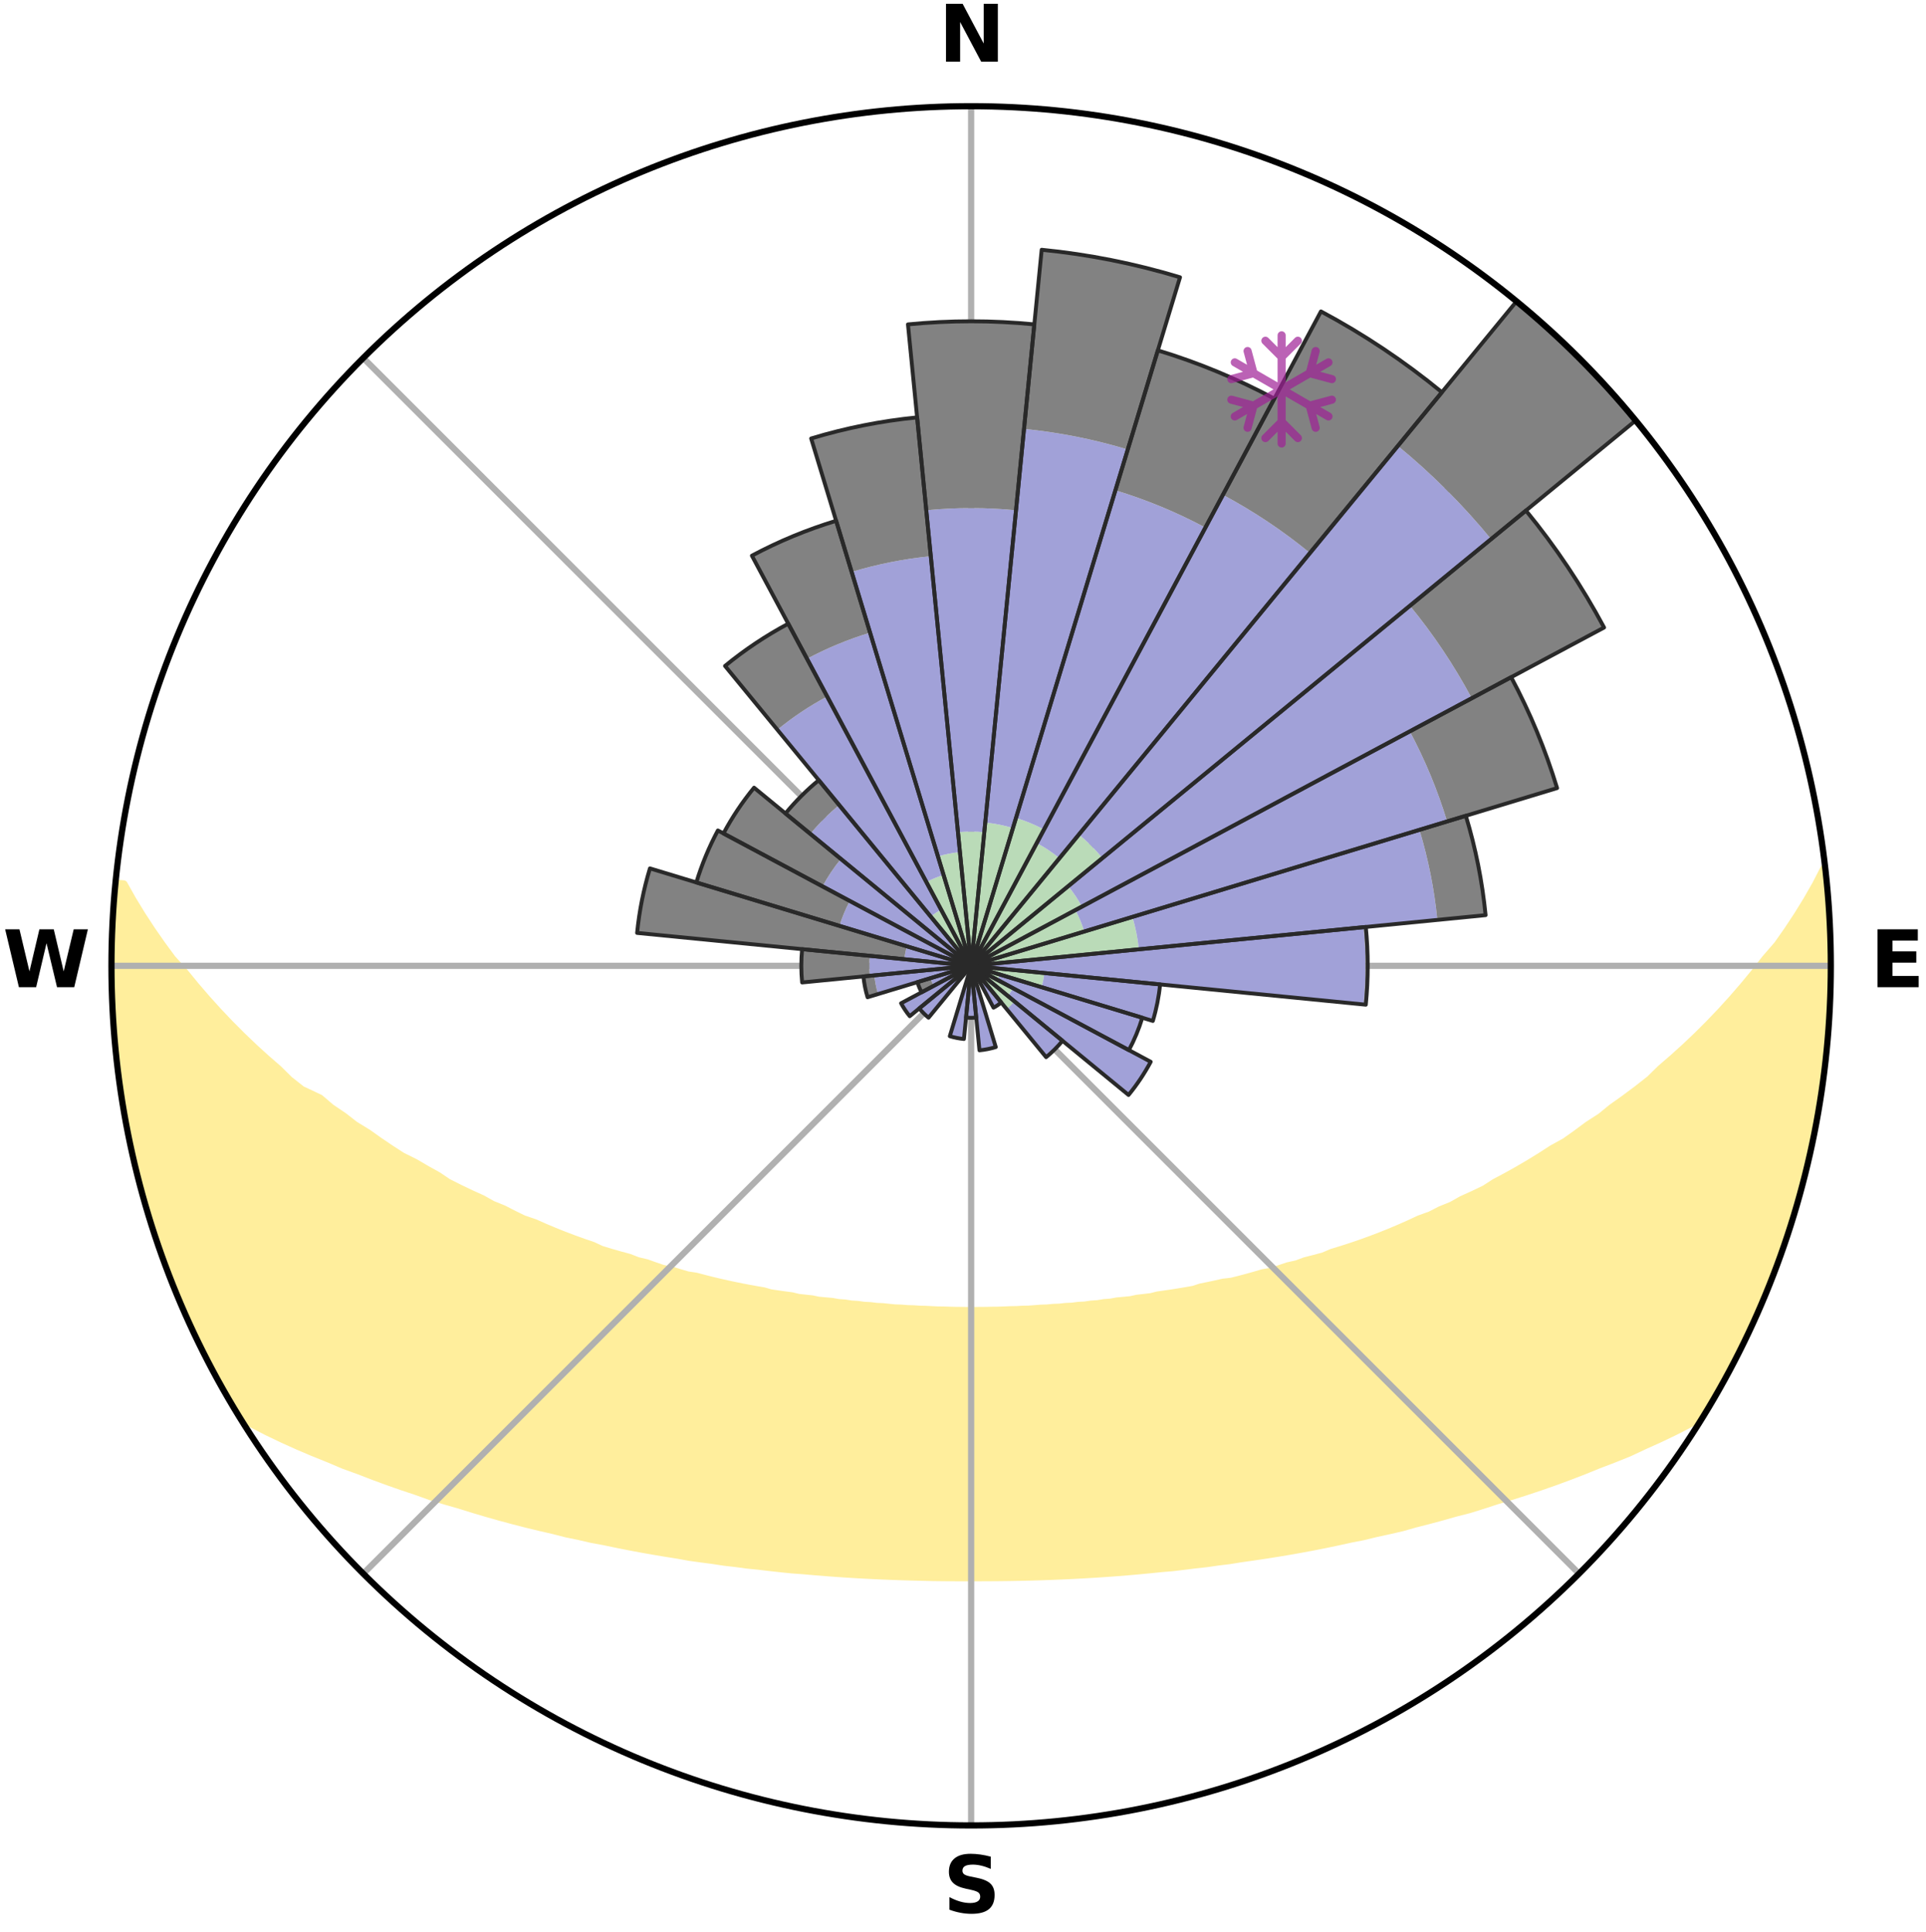 <?xml version="1.0" encoding="utf-8" standalone="no"?>
<!DOCTYPE svg PUBLIC "-//W3C//DTD SVG 1.1//EN"
  "http://www.w3.org/Graphics/SVG/1.1/DTD/svg11.dtd">
<svg xmlns:xlink="http://www.w3.org/1999/xlink" width="248.41pt" height="249.158pt" viewBox="0 0 248.41 249.158" xmlns="http://www.w3.org/2000/svg" version="1.1">
 <title>Ski Rose for Solitude Mountain Resort</title>
 <defs>
  <style type="text/css">*{stroke-linejoin: round; stroke-linecap: butt}</style>
 </defs>
 <g id="figure_1">
  <g id="patch_1">
   <path d="M 0 249.158 
L 248.41 249.158 
L 248.41 0 
L 0 0 
z
" style="fill: #ffffff"/>
  </g>
  <g id="axes_1">
   <g id="patch_2">
    <path d="M 236.135 124.579 
C 236.135 110.018 233.267 95.599 227.695 82.147 
C 222.122 68.695 213.955 56.471 203.659 46.175 
C 193.363 35.879 181.139 27.711 167.687 22.139 
C 154.235 16.567 139.815 13.699 125.255 13.699 
C 110.694 13.699 96.275 16.567 82.823 22.139 
C 69.371 27.711 57.147 35.879 46.851 46.175 
C 36.555 56.471 28.387 68.695 22.815 82.147 
C 17.243 95.599 14.375 110.018 14.375 124.579 
C 14.375 139.14 17.243 153.559 22.815 167.011 
C 28.387 180.463 36.555 192.687 46.851 202.983 
C 57.147 213.279 69.371 221.447 82.823 227.019 
C 96.275 232.591 110.694 235.459 125.255 235.459 
C 139.815 235.459 154.235 232.591 167.687 227.019 
C 181.139 221.447 193.363 213.279 203.659 202.983 
C 213.955 192.687 222.122 180.463 227.695 167.011 
C 233.267 153.559 236.135 139.14 236.135 124.579 
M 125.255 124.579 
C 125.255 124.579 125.255 124.579 125.255 124.579 
C 125.255 124.579 125.255 124.579 125.255 124.579 
C 125.255 124.579 125.255 124.579 125.255 124.579 
C 125.255 124.579 125.255 124.579 125.255 124.579 
C 125.255 124.579 125.255 124.579 125.255 124.579 
C 125.255 124.579 125.255 124.579 125.255 124.579 
C 125.255 124.579 125.255 124.579 125.255 124.579 
C 125.255 124.579 125.255 124.579 125.255 124.579 
C 125.255 124.579 125.255 124.579 125.255 124.579 
C 125.255 124.579 125.255 124.579 125.255 124.579 
C 125.255 124.579 125.255 124.579 125.255 124.579 
C 125.255 124.579 125.255 124.579 125.255 124.579 
C 125.255 124.579 125.255 124.579 125.255 124.579 
C 125.255 124.579 125.255 124.579 125.255 124.579 
C 125.255 124.579 125.255 124.579 125.255 124.579 
C 125.255 124.579 125.255 124.579 125.255 124.579 
z
" style="fill: #ffffff"/>
   </g>
   <g id="PolyCollection_1">
    <defs>
     <path id="mf40ea21127" d="M 235.273 -137.114 
L 235.273 -137.114 
L 234.218 -135.071 
L 233.074 -133.065 
L 231.861 -131.099 
L 230.594 -129.178 
L 229.281 -127.303 
L 227.697 -125.473 
L 226.307 -123.697 
L 224.884 -121.97 
L 223.431 -120.293 
L 221.95 -118.665 
L 220.442 -117.088 
L 218.91 -115.561 
L 217.357 -114.085 
L 215.783 -112.661 
L 214.191 -111.288 
L 212.809 -109.928 
L 211.184 -108.653 
L 209.547 -107.43 
L 207.898 -106.258 
L 206.46 -105.083 
L 204.793 -104.009 
L 203.336 -102.925 
L 201.871 -101.884 
L 200.186 -100.953 
L 198.711 -100.001 
L 197.231 -99.091 
L 195.749 -98.222 
L 194.266 -97.395 
L 192.782 -96.608 
L 191.496 -95.777 
L 190.013 -95.067 
L 188.534 -94.396 
L 187.248 -93.671 
L 185.777 -93.073 
L 184.494 -92.415 
L 183.036 -91.888 
L 181.761 -91.294 
L 180.49 -90.731 
L 179.224 -90.197 
L 177.963 -89.692 
L 176.709 -89.216 
L 175.461 -88.767 
L 174.222 -88.345 
L 172.992 -87.949 
L 171.771 -87.578 
L 170.699 -87.118 
L 169.495 -86.794 
L 168.303 -86.493 
L 167.249 -86.098 
L 166.078 -85.84 
L 165.037 -85.485 
L 164.003 -85.149 
L 162.864 -84.948 
L 161.845 -84.648 
L 160.833 -84.365 
L 159.828 -84.099 
L 158.83 -83.849 
L 157.75 -83.727 
L 156.772 -83.506 
L 155.801 -83.298 
L 154.839 -83.104 
L 153.96 -82.813 
L 153.011 -82.645 
L 152.07 -82.488 
L 151.138 -82.341 
L 150.215 -82.205 
L 149.301 -82.078 
L 148.448 -81.862 
L 147.548 -81.755 
L 146.656 -81.655 
L 145.816 -81.471 
L 144.938 -81.387 
L 144.069 -81.309 
L 143.242 -81.155 
L 142.386 -81.09 
L 141.566 -80.953 
L 140.723 -80.899 
L 139.91 -80.779 
L 139.079 -80.735 
L 138.273 -80.631 
L 137.453 -80.595 
L 136.653 -80.505 
L 135.843 -80.475 
L 135.049 -80.398 
L 134.248 -80.374 
L 133.46 -80.31 
L 132.673 -80.253 
L 131.882 -80.237 
L 131.099 -80.191 
L 130.314 -80.178 
L 129.534 -80.143 
L 128.754 -80.115 
L 127.975 -80.107 
L 127.197 -80.089 
L 126.42 -80.083 
L 125.643 -80.075 
L 124.866 -80.075 
L 124.09 -80.084 
L 123.312 -80.091 
L 122.535 -80.109 
L 121.757 -80.134 
L 120.976 -80.146 
L 120.196 -80.182 
L 119.415 -80.224 
L 118.629 -80.242 
L 117.844 -80.295 
L 117.051 -80.316 
L 116.263 -80.381 
L 115.462 -80.406 
L 114.668 -80.483 
L 113.873 -80.568 
L 113.059 -80.604 
L 112.258 -80.703 
L 111.434 -80.745 
L 110.626 -80.859 
L 109.791 -80.91 
L 108.976 -81.04 
L 108.129 -81.101 
L 107.307 -81.248 
L 106.446 -81.322 
L 105.577 -81.401 
L 104.743 -81.575 
L 103.861 -81.669 
L 102.97 -81.769 
L 102.122 -81.975 
L 101.218 -82.093 
L 100.304 -82.221 
L 99.381 -82.358 
L 98.517 -82.609 
L 97.581 -82.768 
L 96.636 -82.939 
L 95.683 -83.121 
L 94.722 -83.316 
L 93.752 -83.524 
L 92.774 -83.745 
L 91.789 -83.981 
L 90.796 -84.233 
L 89.795 -84.499 
L 88.682 -84.667 
L 87.665 -84.967 
L 86.64 -85.285 
L 85.492 -85.505 
L 84.453 -85.86 
L 83.409 -86.234 
L 82.229 -86.513 
L 81.172 -86.929 
L 79.974 -87.252 
L 78.764 -87.599 
L 77.545 -87.97 
L 76.465 -88.477 
L 75.231 -88.898 
L 73.989 -89.345 
L 72.739 -89.82 
L 71.483 -90.323 
L 70.222 -90.855 
L 68.955 -91.416 
L 67.509 -91.908 
L 66.232 -92.532 
L 64.954 -93.188 
L 63.488 -93.783 
L 62.205 -94.506 
L 60.731 -95.174 
L 59.253 -95.881 
L 57.772 -96.627 
L 56.492 -97.493 
L 55.012 -98.316 
L 53.534 -99.181 
L 51.849 -100.018 
L 50.375 -100.97 
L 48.907 -101.964 
L 47.446 -103.001 
L 45.774 -104.024 
L 44.329 -105.15 
L 42.673 -106.271 
L 41.25 -107.488 
L 38.922 -108.578 
L 37.298 -109.86 
L 35.918 -111.228 
L 34.327 -112.608 
L 32.756 -114.04 
L 31.204 -115.523 
L 29.675 -117.057 
L 28.17 -118.641 
L 26.691 -120.276 
L 25.24 -121.96 
L 23.821 -123.694 
L 22.204 -125.478 
L 20.855 -127.313 
L 19.547 -129.194 
L 18.287 -131.121 
L 17.084 -133.092 
L 15.954 -135.104 
L 14.908 -135.204 
L 14.908 -135.204 
L 14.72 -133.278 
L 14.771 -131.337 
L 14.648 -129.408 
L 14.559 -127.478 
L 14.501 -125.546 
L 14.475 -123.612 
L 14.48 -121.678 
L 14.517 -119.744 
L 14.584 -117.81 
L 14.906 -115.894 
L 15.035 -113.966 
L 15.194 -112.039 
L 15.383 -110.114 
L 15.601 -108.191 
L 16.05 -106.304 
L 16.326 -104.39 
L 16.633 -102.48 
L 17.166 -100.616 
L 17.531 -98.717 
L 17.927 -96.822 
L 18.544 -94.986 
L 18.96 -93.093 
L 19.632 -91.276 
L 20.146 -89.41 
L 20.875 -87.616 
L 21.408 -85.752 
L 22.194 -83.982 
L 22.834 -82.155 
L 23.6 -80.378 
L 24.48 -78.653 
L 25.189 -76.85 
L 26.08 -75.132 
L 26.908 -73.383 
L 27.88 -71.709 
L 28.776 -69.994 
L 29.736 -68.314 
L 30.734 -66.657 
L 32.509 -65.494 
L 34.466 -64.487 
L 36.443 -63.54 
L 38.428 -62.646 
L 40.416 -61.801 
L 42.4 -61.002 
L 44.307 -60.19 
L 46.279 -59.476 
L 48.173 -58.745 
L 50.058 -58.051 
L 51.935 -57.394 
L 53.801 -56.772 
L 55.596 -56.125 
L 57.44 -55.57 
L 59.272 -55.047 
L 61.036 -54.496 
L 62.789 -53.975 
L 64.532 -53.482 
L 66.263 -53.016 
L 67.982 -52.577 
L 69.689 -52.164 
L 71.382 -51.775 
L 73.023 -51.353 
L 74.692 -51.01 
L 76.312 -50.634 
L 77.955 -50.333 
L 79.552 -49.998 
L 81.138 -49.684 
L 82.714 -49.388 
L 84.279 -49.111 
L 85.833 -48.85 
L 87.376 -48.607 
L 88.887 -48.332 
L 90.41 -48.12 
L 91.923 -47.922 
L 93.408 -47.695 
L 94.902 -47.524 
L 96.371 -47.325 
L 97.846 -47.179 
L 99.299 -47.007 
L 100.746 -46.847 
L 102.186 -46.7 
L 103.628 -46.595 
L 105.054 -46.47 
L 106.475 -46.355 
L 107.89 -46.251 
L 109.3 -46.156 
L 110.704 -46.072 
L 112.105 -45.997 
L 113.501 -45.93 
L 114.893 -45.873 
L 116.282 -45.824 
L 117.668 -45.783 
L 119.051 -45.749 
L 120.431 -45.717 
L 121.811 -45.701 
L 123.189 -45.693 
L 124.566 -45.693 
L 125.943 -45.691 
L 127.32 -45.696 
L 128.699 -45.705 
L 130.078 -45.722 
L 131.459 -45.746 
L 132.842 -45.778 
L 134.228 -45.818 
L 135.618 -45.867 
L 137.01 -45.924 
L 138.406 -45.989 
L 139.807 -46.063 
L 141.212 -46.147 
L 142.622 -46.241 
L 144.037 -46.344 
L 145.458 -46.458 
L 146.885 -46.583 
L 148.318 -46.719 
L 149.757 -46.867 
L 151.216 -46.99 
L 152.67 -47.162 
L 154.131 -47.347 
L 155.614 -47.507 
L 157.091 -47.72 
L 158.595 -47.903 
L 160.088 -48.145 
L 161.61 -48.359 
L 163.144 -48.586 
L 164.687 -48.83 
L 166.243 -49.089 
L 167.808 -49.367 
L 169.385 -49.661 
L 170.971 -49.976 
L 172.57 -50.31 
L 174.177 -50.665 
L 175.833 -50.987 
L 177.464 -51.385 
L 179.145 -51.75 
L 180.84 -52.139 
L 182.501 -52.611 
L 184.219 -53.05 
L 185.949 -53.515 
L 187.69 -54.009 
L 189.497 -54.471 
L 191.262 -55.022 
L 193.037 -55.604 
L 194.879 -56.159 
L 196.735 -56.747 
L 198.601 -57.369 
L 200.48 -58.026 
L 202.365 -58.721 
L 204.261 -59.452 
L 206.161 -60.223 
L 208.14 -60.979 
L 210.125 -61.778 
L 212.039 -62.677 
L 214.024 -63.57 
L 216 -64.516 
L 217.957 -65.521 
L 219.791 -66.647 
L 220.784 -68.308 
L 221.757 -69.981 
L 222.677 -71.683 
L 223.602 -73.383 
L 224.478 -75.108 
L 225.305 -76.857 
L 226.107 -78.618 
L 226.919 -80.374 
L 227.552 -82.206 
L 228.276 -83.998 
L 229.102 -85.752 
L 229.74 -87.579 
L 230.309 -89.428 
L 230.968 -91.248 
L 231.561 -93.09 
L 232.032 -94.967 
L 232.589 -96.821 
L 233.02 -98.707 
L 233.479 -100.586 
L 233.895 -102.476 
L 234.267 -104.375 
L 234.596 -106.282 
L 234.882 -108.195 
L 235.126 -110.114 
L 235.329 -112.038 
L 235.614 -113.953 
L 235.74 -115.884 
L 235.903 -117.812 
L 235.949 -119.746 
L 236.091 -121.677 
L 236.065 -123.612 
L 236.076 -125.546 
L 235.98 -127.478 
L 235.984 -129.414 
L 235.821 -131.342 
L 235.759 -133.276 
L 235.605 -135.205 
L 235.273 -137.114 
z
" style="stroke: #ffee9c"/>
    </defs>
    <g clip-path="url(#p5befe7f19a)">
     <use xlink:href="#mf40ea21127" x="0" y="249.158" style="fill: #ffee9c; stroke: #ffee9c"/>
    </g>
   </g>
   <g id="matplotlib.axis_1">
    <g id="xtick_1">
     <g id="line2d_1">
      <path d="M 125.255 124.579 
L 125.255 13.699 
" clip-path="url(#p5befe7f19a)" style="fill: none; stroke: #b0b0b0; stroke-width: 0.8; stroke-linecap: square"/>
     </g>
     <g id="text_1">
      <!-- N -->
      <g transform="translate(121.07 7.958) scale(0.1 -0.1)">
       <defs>
        <path id="DejaVuSans-Bold-4e" d="M 588 4666 
L 1931 4666 
L 3628 1466 
L 3628 4666 
L 4769 4666 
L 4769 0 
L 3425 0 
L 1728 3200 
L 1728 0 
L 588 0 
L 588 4666 
z
" transform="scale(0.016)"/>
       </defs>
       <use xlink:href="#DejaVuSans-Bold-4e"/>
      </g>
     </g>
    </g>
    <g id="xtick_2">
     <g id="line2d_2">
      <path d="M 125.255 124.579 
L 203.659 46.175 
" clip-path="url(#p5befe7f19a)" style="fill: none; stroke: #b0b0b0; stroke-width: 0.8; stroke-linecap: square"/>
     </g>
    </g>
    <g id="xtick_3">
     <g id="line2d_3">
      <path d="M 125.255 124.579 
L 236.135 124.579 
" clip-path="url(#p5befe7f19a)" style="fill: none; stroke: #b0b0b0; stroke-width: 0.8; stroke-linecap: square"/>
     </g>
     <g id="text_2">
      <!-- E -->
      <g transform="translate(241.219 127.338) scale(0.1 -0.1)">
       <defs>
        <path id="DejaVuSans-Bold-45" d="M 588 4666 
L 3834 4666 
L 3834 3756 
L 1791 3756 
L 1791 2888 
L 3713 2888 
L 3713 1978 
L 1791 1978 
L 1791 909 
L 3903 909 
L 3903 0 
L 588 0 
L 588 4666 
z
" transform="scale(0.016)"/>
       </defs>
       <use xlink:href="#DejaVuSans-Bold-45"/>
      </g>
     </g>
    </g>
    <g id="xtick_4">
     <g id="line2d_4">
      <path d="M 125.255 124.579 
L 203.659 202.983 
" clip-path="url(#p5befe7f19a)" style="fill: none; stroke: #b0b0b0; stroke-width: 0.8; stroke-linecap: square"/>
     </g>
    </g>
    <g id="xtick_5">
     <g id="line2d_5">
      <path d="M 125.255 124.579 
L 125.255 235.459 
" clip-path="url(#p5befe7f19a)" style="fill: none; stroke: #b0b0b0; stroke-width: 0.8; stroke-linecap: square"/>
     </g>
     <g id="text_3">
      <!-- S -->
      <g transform="translate(121.654 246.718) scale(0.1 -0.1)">
       <defs>
        <path id="DejaVuSans-Bold-53" d="M 3834 4519 
L 3834 3531 
Q 3450 3703 3084 3790 
Q 2719 3878 2394 3878 
Q 1963 3878 1756 3759 
Q 1550 3641 1550 3391 
Q 1550 3203 1689 3098 
Q 1828 2994 2194 2919 
L 2706 2816 
Q 3484 2659 3812 2340 
Q 4141 2022 4141 1434 
Q 4141 663 3683 286 
Q 3225 -91 2284 -91 
Q 1841 -91 1394 -6 
Q 947 78 500 244 
L 500 1259 
Q 947 1022 1364 901 
Q 1781 781 2169 781 
Q 2563 781 2772 912 
Q 2981 1044 2981 1288 
Q 2981 1506 2839 1625 
Q 2697 1744 2272 1838 
L 1806 1941 
Q 1106 2091 782 2419 
Q 459 2747 459 3303 
Q 459 4000 909 4375 
Q 1359 4750 2203 4750 
Q 2588 4750 2994 4692 
Q 3400 4634 3834 4519 
z
" transform="scale(0.016)"/>
       </defs>
       <use xlink:href="#DejaVuSans-Bold-53"/>
      </g>
     </g>
    </g>
    <g id="xtick_6">
     <g id="line2d_6">
      <path d="M 125.255 124.579 
L 46.851 202.983 
" clip-path="url(#p5befe7f19a)" style="fill: none; stroke: #b0b0b0; stroke-width: 0.8; stroke-linecap: square"/>
     </g>
    </g>
    <g id="xtick_7">
     <g id="line2d_7">
      <path d="M 125.255 124.579 
L 14.375 124.579 
" clip-path="url(#p5befe7f19a)" style="fill: none; stroke: #b0b0b0; stroke-width: 0.8; stroke-linecap: square"/>
     </g>
     <g id="text_4">
      <!-- W -->
      <g transform="translate(0.36 127.338) scale(0.1 -0.1)">
       <defs>
        <path id="DejaVuSans-Bold-57" d="M 191 4666 
L 1344 4666 
L 2150 1275 
L 2950 4666 
L 4109 4666 
L 4909 1275 
L 5716 4666 
L 6859 4666 
L 5759 0 
L 4372 0 
L 3525 3547 
L 2688 0 
L 1300 0 
L 191 4666 
z
" transform="scale(0.016)"/>
       </defs>
       <use xlink:href="#DejaVuSans-Bold-57"/>
      </g>
     </g>
    </g>
    <g id="xtick_8">
     <g id="line2d_8">
      <path d="M 125.255 124.579 
L 46.851 46.175 
" clip-path="url(#p5befe7f19a)" style="fill: none; stroke: #b0b0b0; stroke-width: 0.8; stroke-linecap: square"/>
     </g>
    </g>
   </g>
   <g id="matplotlib.axis_2"/>
   <g id="patch_3">
    <path d="M 125.255 124.579 
C 125.255 124.579 125.255 124.579 125.255 124.579 
C 125.255 124.579 125.255 124.579 125.255 124.579 
L 125.255 124.579 
C 125.255 124.579 125.255 124.579 125.255 124.579 
C 125.255 124.579 125.255 124.579 125.255 124.579 
z
" clip-path="url(#p5befe7f19a)" style="fill: #d9d9d9"/>
   </g>
   <g id="patch_4">
    <path d="M 125.255 124.579 
C 125.255 124.579 125.255 124.579 125.255 124.579 
C 125.255 124.579 125.255 124.579 125.255 124.579 
L 125.255 124.579 
C 125.255 124.579 125.255 124.579 125.255 124.579 
C 125.255 124.579 125.255 124.579 125.255 124.579 
z
" clip-path="url(#p5befe7f19a)" style="fill: #d9d9d9"/>
   </g>
   <g id="patch_5">
    <path d="M 125.255 124.579 
C 125.255 124.579 125.255 124.579 125.255 124.579 
C 125.255 124.579 125.255 124.579 125.255 124.579 
L 125.255 124.579 
C 125.255 124.579 125.255 124.579 125.255 124.579 
C 125.255 124.579 125.255 124.579 125.255 124.579 
z
" clip-path="url(#p5befe7f19a)" style="fill: #d9d9d9"/>
   </g>
   <g id="patch_6">
    <path d="M 125.255 124.579 
C 125.255 124.579 125.255 124.579 125.255 124.579 
C 125.255 124.579 125.255 124.579 125.255 124.579 
L 125.255 124.579 
C 125.255 124.579 125.255 124.579 125.255 124.579 
C 125.255 124.579 125.255 124.579 125.255 124.579 
z
" clip-path="url(#p5befe7f19a)" style="fill: #d9d9d9"/>
   </g>
   <g id="patch_7">
    <path d="M 125.255 124.579 
C 125.255 124.579 125.255 124.579 125.255 124.579 
C 125.255 124.579 125.255 124.579 125.255 124.579 
L 125.255 124.579 
C 125.255 124.579 125.255 124.579 125.255 124.579 
C 125.255 124.579 125.255 124.579 125.255 124.579 
z
" clip-path="url(#p5befe7f19a)" style="fill: #d9d9d9"/>
   </g>
   <g id="patch_8">
    <path d="M 125.255 124.579 
C 125.255 124.579 125.255 124.579 125.255 124.579 
C 125.255 124.579 125.255 124.579 125.255 124.579 
L 125.255 124.579 
C 125.255 124.579 125.255 124.579 125.255 124.579 
C 125.255 124.579 125.255 124.579 125.255 124.579 
z
" clip-path="url(#p5befe7f19a)" style="fill: #d9d9d9"/>
   </g>
   <g id="patch_9">
    <path d="M 125.255 124.579 
C 125.255 124.579 125.255 124.579 125.255 124.579 
C 125.255 124.579 125.255 124.579 125.255 124.579 
L 125.255 124.579 
C 125.255 124.579 125.255 124.579 125.255 124.579 
C 125.255 124.579 125.255 124.579 125.255 124.579 
z
" clip-path="url(#p5befe7f19a)" style="fill: #d9d9d9"/>
   </g>
   <g id="patch_10">
    <path d="M 125.255 124.579 
C 125.255 124.579 125.255 124.579 125.255 124.579 
C 125.255 124.579 125.255 124.579 125.255 124.579 
L 125.255 124.579 
C 125.255 124.579 125.255 124.579 125.255 124.579 
C 125.255 124.579 125.255 124.579 125.255 124.579 
z
" clip-path="url(#p5befe7f19a)" style="fill: #d9d9d9"/>
   </g>
   <g id="patch_11">
    <path d="M 125.255 124.579 
C 125.255 124.579 125.255 124.579 125.255 124.579 
C 125.255 124.579 125.255 124.579 125.255 124.579 
L 125.255 124.579 
C 125.255 124.579 125.255 124.579 125.255 124.579 
C 125.255 124.579 125.255 124.579 125.255 124.579 
z
" clip-path="url(#p5befe7f19a)" style="fill: #d9d9d9"/>
   </g>
   <g id="patch_12">
    <path d="M 125.255 124.579 
C 125.255 124.579 125.255 124.579 125.255 124.579 
C 125.255 124.579 125.255 124.579 125.255 124.579 
L 125.255 124.579 
C 125.255 124.579 125.255 124.579 125.255 124.579 
C 125.255 124.579 125.255 124.579 125.255 124.579 
z
" clip-path="url(#p5befe7f19a)" style="fill: #d9d9d9"/>
   </g>
   <g id="patch_13">
    <path d="M 125.255 124.579 
C 125.255 124.579 125.255 124.579 125.255 124.579 
C 125.255 124.579 125.255 124.579 125.255 124.579 
L 125.255 124.579 
C 125.255 124.579 125.255 124.579 125.255 124.579 
C 125.255 124.579 125.255 124.579 125.255 124.579 
z
" clip-path="url(#p5befe7f19a)" style="fill: #d9d9d9"/>
   </g>
   <g id="patch_14">
    <path d="M 125.255 124.579 
C 125.255 124.579 125.255 124.579 125.255 124.579 
C 125.255 124.579 125.255 124.579 125.255 124.579 
L 125.255 124.579 
C 125.255 124.579 125.255 124.579 125.255 124.579 
C 125.255 124.579 125.255 124.579 125.255 124.579 
z
" clip-path="url(#p5befe7f19a)" style="fill: #d9d9d9"/>
   </g>
   <g id="patch_15">
    <path d="M 125.255 124.579 
C 125.255 124.579 125.255 124.579 125.255 124.579 
C 125.255 124.579 125.255 124.579 125.255 124.579 
L 125.255 124.579 
C 125.255 124.579 125.255 124.579 125.255 124.579 
C 125.255 124.579 125.255 124.579 125.255 124.579 
z
" clip-path="url(#p5befe7f19a)" style="fill: #d9d9d9"/>
   </g>
   <g id="patch_16">
    <path d="M 125.255 124.579 
C 125.255 124.579 125.255 124.579 125.255 124.579 
C 125.255 124.579 125.255 124.579 125.255 124.579 
L 125.255 124.579 
C 125.255 124.579 125.255 124.579 125.255 124.579 
C 125.255 124.579 125.255 124.579 125.255 124.579 
z
" clip-path="url(#p5befe7f19a)" style="fill: #d9d9d9"/>
   </g>
   <g id="patch_17">
    <path d="M 125.255 124.579 
C 125.255 124.579 125.255 124.579 125.255 124.579 
C 125.255 124.579 125.255 124.579 125.255 124.579 
L 125.255 124.579 
C 125.255 124.579 125.255 124.579 125.255 124.579 
C 125.255 124.579 125.255 124.579 125.255 124.579 
z
" clip-path="url(#p5befe7f19a)" style="fill: #d9d9d9"/>
   </g>
   <g id="patch_18">
    <path d="M 125.255 124.579 
C 125.255 124.579 125.255 124.579 125.255 124.579 
C 125.255 124.579 125.255 124.579 125.255 124.579 
L 125.255 124.579 
C 125.255 124.579 125.255 124.579 125.255 124.579 
C 125.255 124.579 125.255 124.579 125.255 124.579 
z
" clip-path="url(#p5befe7f19a)" style="fill: #d9d9d9"/>
   </g>
   <g id="patch_19">
    <path d="M 125.255 124.579 
C 125.255 124.579 125.255 124.579 125.255 124.579 
C 125.255 124.579 125.255 124.579 125.255 124.579 
L 125.255 124.579 
C 125.255 124.579 125.255 124.579 125.255 124.579 
C 125.255 124.579 125.255 124.579 125.255 124.579 
z
" clip-path="url(#p5befe7f19a)" style="fill: #d9d9d9"/>
   </g>
   <g id="patch_20">
    <path d="M 125.255 124.579 
C 125.255 124.579 125.255 124.579 125.255 124.579 
C 125.255 124.579 125.255 124.579 125.255 124.579 
L 125.255 124.579 
C 125.255 124.579 125.255 124.579 125.255 124.579 
C 125.255 124.579 125.255 124.579 125.255 124.579 
z
" clip-path="url(#p5befe7f19a)" style="fill: #d9d9d9"/>
   </g>
   <g id="patch_21">
    <path d="M 125.255 124.579 
C 125.255 124.579 125.255 124.579 125.255 124.579 
C 125.255 124.579 125.255 124.579 125.255 124.579 
L 125.255 124.579 
C 125.255 124.579 125.255 124.579 125.255 124.579 
C 125.255 124.579 125.255 124.579 125.255 124.579 
z
" clip-path="url(#p5befe7f19a)" style="fill: #d9d9d9"/>
   </g>
   <g id="patch_22">
    <path d="M 125.255 124.579 
C 125.255 124.579 125.255 124.579 125.255 124.579 
C 125.255 124.579 125.255 124.579 125.255 124.579 
L 125.255 124.579 
C 125.255 124.579 125.255 124.579 125.255 124.579 
C 125.255 124.579 125.255 124.579 125.255 124.579 
z
" clip-path="url(#p5befe7f19a)" style="fill: #d9d9d9"/>
   </g>
   <g id="patch_23">
    <path d="M 125.255 124.579 
C 125.255 124.579 125.255 124.579 125.255 124.579 
C 125.255 124.579 125.255 124.579 125.255 124.579 
L 125.255 124.579 
C 125.255 124.579 125.255 124.579 125.255 124.579 
C 125.255 124.579 125.255 124.579 125.255 124.579 
z
" clip-path="url(#p5befe7f19a)" style="fill: #d9d9d9"/>
   </g>
   <g id="patch_24">
    <path d="M 125.255 124.579 
C 125.255 124.579 125.255 124.579 125.255 124.579 
C 125.255 124.579 125.255 124.579 125.255 124.579 
L 125.255 124.579 
C 125.255 124.579 125.255 124.579 125.255 124.579 
C 125.255 124.579 125.255 124.579 125.255 124.579 
z
" clip-path="url(#p5befe7f19a)" style="fill: #d9d9d9"/>
   </g>
   <g id="patch_25">
    <path d="M 125.255 124.579 
C 125.255 124.579 125.255 124.579 125.255 124.579 
C 125.255 124.579 125.255 124.579 125.255 124.579 
L 125.255 124.579 
C 125.255 124.579 125.255 124.579 125.255 124.579 
C 125.255 124.579 125.255 124.579 125.255 124.579 
z
" clip-path="url(#p5befe7f19a)" style="fill: #d9d9d9"/>
   </g>
   <g id="patch_26">
    <path d="M 125.255 124.579 
C 125.255 124.579 125.255 124.579 125.255 124.579 
C 125.255 124.579 125.255 124.579 125.255 124.579 
L 125.255 124.579 
C 125.255 124.579 125.255 124.579 125.255 124.579 
C 125.255 124.579 125.255 124.579 125.255 124.579 
z
" clip-path="url(#p5befe7f19a)" style="fill: #d9d9d9"/>
   </g>
   <g id="patch_27">
    <path d="M 125.255 124.579 
C 125.255 124.579 125.255 124.579 125.255 124.579 
C 125.255 124.579 125.255 124.579 125.255 124.579 
L 125.255 124.579 
C 125.255 124.579 125.255 124.579 125.255 124.579 
C 125.255 124.579 125.255 124.579 125.255 124.579 
z
" clip-path="url(#p5befe7f19a)" style="fill: #d9d9d9"/>
   </g>
   <g id="patch_28">
    <path d="M 125.255 124.579 
C 125.255 124.579 125.255 124.579 125.255 124.579 
C 125.255 124.579 125.255 124.579 125.255 124.579 
L 125.255 124.579 
C 125.255 124.579 125.255 124.579 125.255 124.579 
C 125.255 124.579 125.255 124.579 125.255 124.579 
z
" clip-path="url(#p5befe7f19a)" style="fill: #d9d9d9"/>
   </g>
   <g id="patch_29">
    <path d="M 125.255 124.579 
C 125.255 124.579 125.255 124.579 125.255 124.579 
C 125.255 124.579 125.255 124.579 125.255 124.579 
L 125.255 124.579 
C 125.255 124.579 125.255 124.579 125.255 124.579 
C 125.255 124.579 125.255 124.579 125.255 124.579 
z
" clip-path="url(#p5befe7f19a)" style="fill: #d9d9d9"/>
   </g>
   <g id="patch_30">
    <path d="M 125.255 124.579 
C 125.255 124.579 125.255 124.579 125.255 124.579 
C 125.255 124.579 125.255 124.579 125.255 124.579 
L 125.255 124.579 
C 125.255 124.579 125.255 124.579 125.255 124.579 
C 125.255 124.579 125.255 124.579 125.255 124.579 
z
" clip-path="url(#p5befe7f19a)" style="fill: #d9d9d9"/>
   </g>
   <g id="patch_31">
    <path d="M 125.255 124.579 
C 125.255 124.579 125.255 124.579 125.255 124.579 
C 125.255 124.579 125.255 124.579 125.255 124.579 
L 125.255 124.579 
C 125.255 124.579 125.255 124.579 125.255 124.579 
C 125.255 124.579 125.255 124.579 125.255 124.579 
z
" clip-path="url(#p5befe7f19a)" style="fill: #d9d9d9"/>
   </g>
   <g id="patch_32">
    <path d="M 125.255 124.579 
C 125.255 124.579 125.255 124.579 125.255 124.579 
C 125.255 124.579 125.255 124.579 125.255 124.579 
L 125.255 124.579 
C 125.255 124.579 125.255 124.579 125.255 124.579 
C 125.255 124.579 125.255 124.579 125.255 124.579 
z
" clip-path="url(#p5befe7f19a)" style="fill: #d9d9d9"/>
   </g>
   <g id="patch_33">
    <path d="M 125.255 124.579 
C 125.255 124.579 125.255 124.579 125.255 124.579 
C 125.255 124.579 125.255 124.579 125.255 124.579 
L 125.255 124.579 
C 125.255 124.579 125.255 124.579 125.255 124.579 
C 125.255 124.579 125.255 124.579 125.255 124.579 
z
" clip-path="url(#p5befe7f19a)" style="fill: #d9d9d9"/>
   </g>
   <g id="patch_34">
    <path d="M 125.255 124.579 
C 125.255 124.579 125.255 124.579 125.255 124.579 
C 125.255 124.579 125.255 124.579 125.255 124.579 
L 125.255 124.579 
C 125.255 124.579 125.255 124.579 125.255 124.579 
C 125.255 124.579 125.255 124.579 125.255 124.579 
z
" clip-path="url(#p5befe7f19a)" style="fill: #d9d9d9"/>
   </g>
   <g id="patch_35">
    <path d="M 125.255 124.579 
C 125.255 124.579 125.255 124.579 125.255 124.579 
C 125.255 124.579 125.255 124.579 125.255 124.579 
L 126.952 107.346 
C 126.388 107.29 125.822 107.263 125.255 107.263 
C 124.688 107.263 124.122 107.29 123.558 107.346 
z
" clip-path="url(#p5befe7f19a)" style="fill: #badbb8"/>
   </g>
   <g id="patch_36">
    <path d="M 125.255 124.579 
C 125.255 124.579 125.255 124.579 125.255 124.579 
C 125.255 124.579 125.255 124.579 125.255 124.579 
L 130.645 106.809 
C 130.064 106.632 129.474 106.485 128.878 106.366 
C 128.282 106.247 127.68 106.158 127.075 106.099 
z
" clip-path="url(#p5befe7f19a)" style="fill: #badbb8"/>
   </g>
   <g id="patch_37">
    <path d="M 125.255 124.579 
C 125.255 124.579 125.255 124.579 125.255 124.579 
C 125.255 124.579 125.255 124.579 125.255 124.579 
L 134.651 107 
C 134.076 106.692 133.486 106.413 132.883 106.164 
C 132.28 105.914 131.665 105.694 131.041 105.505 
z
" clip-path="url(#p5befe7f19a)" style="fill: #badbb8"/>
   </g>
   <g id="patch_38">
    <path d="M 125.255 124.579 
C 125.255 124.579 125.255 124.579 125.255 124.579 
C 125.255 124.579 125.255 124.579 125.255 124.579 
L 136.645 110.7 
C 136.191 110.327 135.718 109.977 135.23 109.651 
C 134.741 109.324 134.237 109.022 133.718 108.745 
z
" clip-path="url(#p5befe7f19a)" style="fill: #badbb8"/>
   </g>
   <g id="patch_39">
    <path d="M 125.255 124.579 
C 125.255 124.579 125.255 124.579 125.255 124.579 
C 125.255 124.579 125.255 124.579 125.255 124.579 
L 142.187 110.683 
C 141.732 110.129 141.25 109.598 140.743 109.091 
C 140.236 108.584 139.705 108.102 139.151 107.647 
z
" clip-path="url(#p5befe7f19a)" style="fill: #badbb8"/>
   </g>
   <g id="patch_40">
    <path d="M 125.255 124.579 
C 125.255 124.579 125.255 124.579 125.255 124.579 
C 125.255 124.579 125.255 124.579 125.255 124.579 
L 139.54 116.943 
C 139.29 116.476 139.018 116.021 138.723 115.58 
C 138.429 115.139 138.113 114.713 137.776 114.303 
z
" clip-path="url(#p5befe7f19a)" style="fill: #badbb8"/>
   </g>
   <g id="patch_41">
    <path d="M 125.255 124.579 
C 125.255 124.579 125.255 124.579 125.255 124.579 
C 125.255 124.579 125.255 124.579 125.255 124.579 
L 139.843 120.154 
C 139.698 119.676 139.53 119.206 139.339 118.745 
C 139.148 118.284 138.934 117.833 138.699 117.393 
z
" clip-path="url(#p5befe7f19a)" style="fill: #badbb8"/>
   </g>
   <g id="patch_42">
    <path d="M 125.255 124.579 
C 125.255 124.579 125.255 124.579 125.255 124.579 
C 125.255 124.579 125.255 124.579 125.255 124.579 
L 146.882 122.449 
C 146.813 121.741 146.708 121.037 146.569 120.339 
C 146.431 119.642 146.258 118.951 146.051 118.271 
z
" clip-path="url(#p5befe7f19a)" style="fill: #badbb8"/>
   </g>
   <g id="patch_43">
    <path d="M 125.255 124.579 
C 125.255 124.579 125.255 124.579 125.255 124.579 
C 125.255 124.579 125.255 124.579 125.255 124.579 
L 125.255 124.579 
C 125.255 124.579 125.255 124.579 125.255 124.579 
C 125.255 124.579 125.255 124.579 125.255 124.579 
z
" clip-path="url(#p5befe7f19a)" style="fill: #badbb8"/>
   </g>
   <g id="patch_44">
    <path d="M 125.255 124.579 
C 125.255 124.579 125.255 124.579 125.255 124.579 
C 125.255 124.579 125.255 124.579 125.255 124.579 
L 134.331 127.332 
C 134.421 127.035 134.497 126.734 134.557 126.429 
C 134.618 126.125 134.663 125.818 134.694 125.509 
z
" clip-path="url(#p5befe7f19a)" style="fill: #badbb8"/>
   </g>
   <g id="patch_45">
    <path d="M 125.255 124.579 
C 125.255 124.579 125.255 124.579 125.255 124.579 
C 125.255 124.579 125.255 124.579 125.255 124.579 
L 128.67 126.404 
C 128.729 126.293 128.784 126.178 128.832 126.061 
C 128.881 125.944 128.923 125.824 128.96 125.703 
z
" clip-path="url(#p5befe7f19a)" style="fill: #badbb8"/>
   </g>
   <g id="patch_46">
    <path d="M 125.255 124.579 
C 125.255 124.579 125.255 124.579 125.255 124.579 
C 125.255 124.579 125.255 124.579 125.255 124.579 
L 129.987 128.463 
C 130.115 128.308 130.234 128.147 130.345 127.98 
C 130.457 127.814 130.56 127.642 130.654 127.465 
z
" clip-path="url(#p5befe7f19a)" style="fill: #badbb8"/>
   </g>
   <g id="patch_47">
    <path d="M 125.255 124.579 
C 125.255 124.579 125.255 124.579 125.255 124.579 
C 125.255 124.579 125.255 124.579 125.255 124.579 
L 129.85 130.179 
C 130.034 130.028 130.209 129.869 130.377 129.701 
C 130.545 129.534 130.704 129.358 130.855 129.175 
z
" clip-path="url(#p5befe7f19a)" style="fill: #badbb8"/>
   </g>
   <g id="patch_48">
    <path d="M 125.255 124.579 
C 125.255 124.579 125.255 124.579 125.255 124.579 
C 125.255 124.579 125.255 124.579 125.255 124.579 
L 126.546 126.994 
C 126.625 126.952 126.701 126.905 126.776 126.856 
C 126.851 126.806 126.923 126.752 126.992 126.696 
z
" clip-path="url(#p5befe7f19a)" style="fill: #badbb8"/>
   </g>
   <g id="patch_49">
    <path d="M 125.255 124.579 
C 125.255 124.579 125.255 124.579 125.255 124.579 
C 125.255 124.579 125.255 124.579 125.255 124.579 
L 125.255 124.579 
C 125.255 124.579 125.255 124.579 125.255 124.579 
C 125.255 124.579 125.255 124.579 125.255 124.579 
z
" clip-path="url(#p5befe7f19a)" style="fill: #badbb8"/>
   </g>
   <g id="patch_50">
    <path d="M 125.255 124.579 
C 125.255 124.579 125.255 124.579 125.255 124.579 
C 125.255 124.579 125.255 124.579 125.255 124.579 
L 125.255 124.579 
C 125.255 124.579 125.255 124.579 125.255 124.579 
C 125.255 124.579 125.255 124.579 125.255 124.579 
z
" clip-path="url(#p5befe7f19a)" style="fill: #badbb8"/>
   </g>
   <g id="patch_51">
    <path d="M 125.255 124.579 
C 125.255 124.579 125.255 124.579 125.255 124.579 
C 125.255 124.579 125.255 124.579 125.255 124.579 
L 125.255 124.579 
C 125.255 124.579 125.255 124.579 125.255 124.579 
C 125.255 124.579 125.255 124.579 125.255 124.579 
z
" clip-path="url(#p5befe7f19a)" style="fill: #badbb8"/>
   </g>
   <g id="patch_52">
    <path d="M 125.255 124.579 
C 125.255 124.579 125.255 124.579 125.255 124.579 
C 125.255 124.579 125.255 124.579 125.255 124.579 
L 125.255 124.579 
C 125.255 124.579 125.255 124.579 125.255 124.579 
C 125.255 124.579 125.255 124.579 125.255 124.579 
z
" clip-path="url(#p5befe7f19a)" style="fill: #badbb8"/>
   </g>
   <g id="patch_53">
    <path d="M 125.255 124.579 
C 125.255 124.579 125.255 124.579 125.255 124.579 
C 125.255 124.579 125.255 124.579 125.255 124.579 
L 125.255 124.579 
C 125.255 124.579 125.255 124.579 125.255 124.579 
C 125.255 124.579 125.255 124.579 125.255 124.579 
z
" clip-path="url(#p5befe7f19a)" style="fill: #badbb8"/>
   </g>
   <g id="patch_54">
    <path d="M 125.255 124.579 
C 125.255 124.579 125.255 124.579 125.255 124.579 
C 125.255 124.579 125.255 124.579 125.255 124.579 
L 125.255 124.579 
C 125.255 124.579 125.255 124.579 125.255 124.579 
C 125.255 124.579 125.255 124.579 125.255 124.579 
z
" clip-path="url(#p5befe7f19a)" style="fill: #badbb8"/>
   </g>
   <g id="patch_55">
    <path d="M 125.255 124.579 
C 125.255 124.579 125.255 124.579 125.255 124.579 
C 125.255 124.579 125.255 124.579 125.255 124.579 
L 125.255 124.579 
C 125.255 124.579 125.255 124.579 125.255 124.579 
C 125.255 124.579 125.255 124.579 125.255 124.579 
z
" clip-path="url(#p5befe7f19a)" style="fill: #badbb8"/>
   </g>
   <g id="patch_56">
    <path d="M 125.255 124.579 
C 125.255 124.579 125.255 124.579 125.255 124.579 
C 125.255 124.579 125.255 124.579 125.255 124.579 
L 125.255 124.579 
C 125.255 124.579 125.255 124.579 125.255 124.579 
C 125.255 124.579 125.255 124.579 125.255 124.579 
z
" clip-path="url(#p5befe7f19a)" style="fill: #badbb8"/>
   </g>
   <g id="patch_57">
    <path d="M 125.255 124.579 
C 125.255 124.579 125.255 124.579 125.255 124.579 
C 125.255 124.579 125.255 124.579 125.255 124.579 
L 125.255 124.579 
C 125.255 124.579 125.255 124.579 125.255 124.579 
C 125.255 124.579 125.255 124.579 125.255 124.579 
z
" clip-path="url(#p5befe7f19a)" style="fill: #badbb8"/>
   </g>
   <g id="patch_58">
    <path d="M 125.255 124.579 
C 125.255 124.579 125.255 124.579 125.255 124.579 
C 125.255 124.579 125.255 124.579 125.255 124.579 
L 125.255 124.579 
C 125.255 124.579 125.255 124.579 125.255 124.579 
C 125.255 124.579 125.255 124.579 125.255 124.579 
z
" clip-path="url(#p5befe7f19a)" style="fill: #badbb8"/>
   </g>
   <g id="patch_59">
    <path d="M 125.255 124.579 
C 125.255 124.579 125.255 124.579 125.255 124.579 
C 125.255 124.579 125.255 124.579 125.255 124.579 
L 125.255 124.579 
C 125.255 124.579 125.255 124.579 125.255 124.579 
C 125.255 124.579 125.255 124.579 125.255 124.579 
z
" clip-path="url(#p5befe7f19a)" style="fill: #badbb8"/>
   </g>
   <g id="patch_60">
    <path d="M 125.255 124.579 
C 125.255 124.579 125.255 124.579 125.255 124.579 
C 125.255 124.579 125.255 124.579 125.255 124.579 
L 125.255 124.579 
C 125.255 124.579 125.255 124.579 125.255 124.579 
C 125.255 124.579 125.255 124.579 125.255 124.579 
z
" clip-path="url(#p5befe7f19a)" style="fill: #badbb8"/>
   </g>
   <g id="patch_61">
    <path d="M 125.255 124.579 
C 125.255 124.579 125.255 124.579 125.255 124.579 
C 125.255 124.579 125.255 124.579 125.255 124.579 
L 125.255 124.579 
C 125.255 124.579 125.255 124.579 125.255 124.579 
C 125.255 124.579 125.255 124.579 125.255 124.579 
z
" clip-path="url(#p5befe7f19a)" style="fill: #badbb8"/>
   </g>
   <g id="patch_62">
    <path d="M 125.255 124.579 
C 125.255 124.579 125.255 124.579 125.255 124.579 
C 125.255 124.579 125.255 124.579 125.255 124.579 
L 125.255 124.579 
C 125.255 124.579 125.255 124.579 125.255 124.579 
C 125.255 124.579 125.255 124.579 125.255 124.579 
z
" clip-path="url(#p5befe7f19a)" style="fill: #badbb8"/>
   </g>
   <g id="patch_63">
    <path d="M 125.255 124.579 
C 125.255 124.579 125.255 124.579 125.255 124.579 
C 125.255 124.579 125.255 124.579 125.255 124.579 
L 125.255 124.579 
C 125.255 124.579 125.255 124.579 125.255 124.579 
C 125.255 124.579 125.255 124.579 125.255 124.579 
z
" clip-path="url(#p5befe7f19a)" style="fill: #badbb8"/>
   </g>
   <g id="patch_64">
    <path d="M 125.255 124.579 
C 125.255 124.579 125.255 124.579 125.255 124.579 
C 125.255 124.579 125.255 124.579 125.255 124.579 
L 121.383 117.335 
C 121.146 117.462 120.915 117.6 120.691 117.749 
C 120.468 117.899 120.252 118.059 120.044 118.23 
z
" clip-path="url(#p5befe7f19a)" style="fill: #badbb8"/>
   </g>
   <g id="patch_65">
    <path d="M 125.255 124.579 
C 125.255 124.579 125.255 124.579 125.255 124.579 
C 125.255 124.579 125.255 124.579 125.255 124.579 
L 121.7 112.862 
C 121.317 112.978 120.939 113.113 120.569 113.266 
C 120.199 113.42 119.836 113.591 119.483 113.78 
z
" clip-path="url(#p5befe7f19a)" style="fill: #badbb8"/>
   </g>
   <g id="patch_66">
    <path d="M 125.255 124.579 
C 125.255 124.579 125.255 124.579 125.255 124.579 
C 125.255 124.579 125.255 124.579 125.255 124.579 
L 123.81 109.906 
C 123.329 109.953 122.852 110.024 122.378 110.118 
C 121.905 110.212 121.437 110.329 120.975 110.469 
z
" clip-path="url(#p5befe7f19a)" style="fill: #badbb8"/>
   </g>
   <g id="patch_67">
    <path d="M 123.558 107.346 
C 124.122 107.29 124.688 107.263 125.255 107.263 
C 125.822 107.263 126.388 107.29 126.952 107.346 
L 131.042 65.822 
C 129.119 65.632 127.187 65.538 125.255 65.538 
C 123.322 65.538 121.391 65.632 119.468 65.822 
z
" clip-path="url(#p5befe7f19a)" style="fill: #a1a1d8"/>
   </g>
   <g id="patch_68">
    <path d="M 127.075 106.099 
C 127.68 106.158 128.282 106.247 128.878 106.366 
C 129.474 106.485 130.064 106.632 130.645 106.809 
L 145.456 57.985 
C 143.276 57.324 141.065 56.77 138.831 56.326 
C 136.597 55.882 134.343 55.547 132.076 55.324 
z
" clip-path="url(#p5befe7f19a)" style="fill: #a1a1d8"/>
   </g>
   <g id="patch_69">
    <path d="M 131.041 105.505 
C 131.665 105.694 132.28 105.914 132.883 106.164 
C 133.486 106.413 134.076 106.692 134.651 107 
L 155.469 68.053 
C 153.619 67.064 151.721 66.166 149.783 65.363 
C 147.845 64.561 145.868 63.853 143.861 63.244 
z
" clip-path="url(#p5befe7f19a)" style="fill: #a1a1d8"/>
   </g>
   <g id="patch_70">
    <path d="M 133.718 108.745 
C 134.237 109.022 134.741 109.324 135.23 109.651 
C 135.718 109.977 136.191 110.327 136.645 110.7 
L 168.956 71.329 
C 167.213 69.899 165.401 68.555 163.526 67.302 
C 161.651 66.049 159.716 64.89 157.728 63.827 
z
" clip-path="url(#p5befe7f19a)" style="fill: #a1a1d8"/>
   </g>
   <g id="patch_71">
    <path d="M 139.151 107.647 
C 139.705 108.102 140.236 108.584 140.743 109.091 
C 141.25 109.598 141.732 110.129 142.187 110.683 
L 192.318 69.542 
C 190.516 67.347 188.608 65.241 186.6 63.234 
C 184.592 61.226 182.487 59.317 180.292 57.516 
z
" clip-path="url(#p5befe7f19a)" style="fill: #a1a1d8"/>
   </g>
   <g id="patch_72">
    <path d="M 137.776 114.303 
C 138.113 114.713 138.429 115.139 138.723 115.58 
C 139.018 116.021 139.29 116.476 139.54 116.943 
L 189.822 90.067 
C 188.693 87.954 187.46 85.897 186.129 83.904 
C 184.797 81.912 183.369 79.986 181.849 78.134 
z
" clip-path="url(#p5befe7f19a)" style="fill: #a1a1d8"/>
   </g>
   <g id="patch_73">
    <path d="M 138.699 117.393 
C 138.934 117.833 139.148 118.284 139.339 118.745 
C 139.53 119.206 139.698 119.676 139.843 120.154 
L 186.646 105.956 
C 186.036 103.947 185.328 101.969 184.525 100.029 
C 183.721 98.089 182.823 96.189 181.833 94.338 
z
" clip-path="url(#p5befe7f19a)" style="fill: #a1a1d8"/>
   </g>
   <g id="patch_74">
    <path d="M 146.051 118.271 
C 146.258 118.951 146.431 119.642 146.569 120.339 
C 146.708 121.037 146.813 121.741 146.882 122.449 
L 185.386 118.657 
C 185.192 116.688 184.902 114.731 184.516 112.791 
C 184.13 110.852 183.649 108.932 183.075 107.039 
z
" clip-path="url(#p5befe7f19a)" style="fill: #a1a1d8"/>
   </g>
   <g id="patch_75">
    <path d="M 125.255 124.579 
C 125.255 124.579 125.255 124.579 125.255 124.579 
C 125.255 124.579 125.255 124.579 125.255 124.579 
L 175.866 129.564 
C 176.029 127.907 176.111 126.244 176.111 124.579 
C 176.111 122.914 176.029 121.251 175.866 119.594 
z
" clip-path="url(#p5befe7f19a)" style="fill: #a1a1d8"/>
   </g>
   <g id="patch_76">
    <path d="M 134.694 125.509 
C 134.663 125.818 134.618 126.125 134.557 126.429 
C 134.497 126.734 134.421 127.035 134.331 127.332 
L 148.69 131.688 
C 148.922 130.921 149.117 130.143 149.274 129.357 
C 149.43 128.571 149.548 127.777 149.626 126.979 
z
" clip-path="url(#p5befe7f19a)" style="fill: #a1a1d8"/>
   </g>
   <g id="patch_77">
    <path d="M 128.96 125.703 
C 128.923 125.824 128.881 125.944 128.832 126.061 
C 128.784 126.178 128.729 126.293 128.67 126.404 
L 145.601 135.455 
C 145.957 134.789 146.28 134.105 146.569 133.408 
C 146.858 132.71 147.113 131.999 147.332 131.276 
z
" clip-path="url(#p5befe7f19a)" style="fill: #a1a1d8"/>
   </g>
   <g id="patch_78">
    <path d="M 130.654 127.465 
C 130.56 127.642 130.457 127.814 130.345 127.98 
C 130.234 128.147 130.115 128.308 129.987 128.463 
L 145.556 141.239 
C 146.101 140.575 146.613 139.884 147.091 139.169 
C 147.568 138.455 148.011 137.717 148.416 136.959 
z
" clip-path="url(#p5befe7f19a)" style="fill: #a1a1d8"/>
   </g>
   <g id="patch_79">
    <path d="M 130.855 129.175 
C 130.704 129.358 130.545 129.534 130.377 129.701 
C 130.209 129.869 130.034 130.028 129.85 130.179 
L 134.926 136.363 
C 135.312 136.047 135.681 135.711 136.034 135.359 
C 136.387 135.006 136.722 134.636 137.039 134.25 
z
" clip-path="url(#p5befe7f19a)" style="fill: #a1a1d8"/>
   </g>
   <g id="patch_80">
    <path d="M 126.992 126.696 
C 126.923 126.752 126.851 126.806 126.776 126.856 
C 126.701 126.905 126.625 126.952 126.546 126.994 
L 128.141 129.978 
C 128.318 129.884 128.49 129.781 128.656 129.67 
C 128.823 129.558 128.984 129.439 129.139 129.312 
z
" clip-path="url(#p5befe7f19a)" style="fill: #a1a1d8"/>
   </g>
   <g id="patch_81">
    <path d="M 125.255 124.579 
C 125.255 124.579 125.255 124.579 125.255 124.579 
C 125.255 124.579 125.255 124.579 125.255 124.579 
L 125.255 124.579 
C 125.255 124.579 125.255 124.579 125.255 124.579 
C 125.255 124.579 125.255 124.579 125.255 124.579 
z
" clip-path="url(#p5befe7f19a)" style="fill: #a1a1d8"/>
   </g>
   <g id="patch_82">
    <path d="M 125.255 124.579 
C 125.255 124.579 125.255 124.579 125.255 124.579 
C 125.255 124.579 125.255 124.579 125.255 124.579 
L 126.328 135.478 
C 126.685 135.443 127.04 135.391 127.391 135.321 
C 127.743 135.251 128.091 135.163 128.434 135.059 
z
" clip-path="url(#p5befe7f19a)" style="fill: #a1a1d8"/>
   </g>
   <g id="patch_83">
    <path d="M 125.255 124.579 
C 125.255 124.579 125.255 124.579 125.255 124.579 
C 125.255 124.579 125.255 124.579 125.255 124.579 
L 124.597 131.253 
C 124.816 131.275 125.035 131.286 125.255 131.286 
C 125.474 131.286 125.694 131.275 125.912 131.253 
z
" clip-path="url(#p5befe7f19a)" style="fill: #a1a1d8"/>
   </g>
   <g id="patch_84">
    <path d="M 125.255 124.579 
C 125.255 124.579 125.255 124.579 125.255 124.579 
C 125.255 124.579 125.255 124.579 125.255 124.579 
L 122.502 133.655 
C 122.799 133.745 123.1 133.821 123.404 133.881 
C 123.709 133.942 124.016 133.988 124.325 134.018 
z
" clip-path="url(#p5befe7f19a)" style="fill: #a1a1d8"/>
   </g>
   <g id="patch_85">
    <path d="M 125.255 124.579 
C 125.255 124.579 125.255 124.579 125.255 124.579 
C 125.255 124.579 125.255 124.579 125.255 124.579 
L 125.255 124.579 
C 125.255 124.579 125.255 124.579 125.255 124.579 
C 125.255 124.579 125.255 124.579 125.255 124.579 
z
" clip-path="url(#p5befe7f19a)" style="fill: #a1a1d8"/>
   </g>
   <g id="patch_86">
    <path d="M 125.255 124.579 
C 125.255 124.579 125.255 124.579 125.255 124.579 
C 125.255 124.579 125.255 124.579 125.255 124.579 
L 125.255 124.579 
C 125.255 124.579 125.255 124.579 125.255 124.579 
C 125.255 124.579 125.255 124.579 125.255 124.579 
z
" clip-path="url(#p5befe7f19a)" style="fill: #a1a1d8"/>
   </g>
   <g id="patch_87">
    <path d="M 125.255 124.579 
C 125.255 124.579 125.255 124.579 125.255 124.579 
C 125.255 124.579 125.255 124.579 125.255 124.579 
L 118.562 130.072 
C 118.742 130.291 118.932 130.501 119.133 130.701 
C 119.333 130.902 119.543 131.092 119.762 131.272 
z
" clip-path="url(#p5befe7f19a)" style="fill: #a1a1d8"/>
   </g>
   <g id="patch_88">
    <path d="M 125.255 124.579 
C 125.255 124.579 125.255 124.579 125.255 124.579 
C 125.255 124.579 125.255 124.579 125.255 124.579 
L 116.22 129.408 
C 116.378 129.704 116.55 129.992 116.737 130.271 
C 116.923 130.549 117.123 130.819 117.336 131.078 
z
" clip-path="url(#p5befe7f19a)" style="fill: #a1a1d8"/>
   </g>
   <g id="patch_89">
    <path d="M 125.255 124.579 
C 125.255 124.579 125.255 124.579 125.255 124.579 
C 125.255 124.579 125.255 124.579 125.255 124.579 
L 120.015 126.169 
C 120.067 126.34 120.127 126.509 120.196 126.675 
C 120.264 126.84 120.341 127.002 120.425 127.16 
z
" clip-path="url(#p5befe7f19a)" style="fill: #a1a1d8"/>
   </g>
   <g id="patch_90">
    <path d="M 125.255 124.579 
C 125.255 124.579 125.255 124.579 125.255 124.579 
C 125.255 124.579 125.255 124.579 125.255 124.579 
L 112.768 125.809 
C 112.808 126.218 112.869 126.624 112.949 127.027 
C 113.029 127.43 113.129 127.828 113.248 128.221 
z
" clip-path="url(#p5befe7f19a)" style="fill: #a1a1d8"/>
   </g>
   <g id="patch_91">
    <path d="M 125.255 124.579 
C 125.255 124.579 125.255 124.579 125.255 124.579 
C 125.255 124.579 125.255 124.579 125.255 124.579 
L 112.187 123.292 
C 112.145 123.72 112.124 124.149 112.124 124.579 
C 112.124 125.009 112.145 125.438 112.187 125.866 
z
" clip-path="url(#p5befe7f19a)" style="fill: #a1a1d8"/>
   </g>
   <g id="patch_92">
    <path d="M 125.255 124.579 
C 125.255 124.579 125.255 124.579 125.255 124.579 
C 125.255 124.579 125.255 124.579 125.255 124.579 
L 116.969 122.066 
C 116.887 122.337 116.818 122.612 116.763 122.89 
C 116.708 123.168 116.666 123.448 116.638 123.73 
z
" clip-path="url(#p5befe7f19a)" style="fill: #a1a1d8"/>
   </g>
   <g id="patch_93">
    <path d="M 125.255 124.579 
C 125.255 124.579 125.255 124.579 125.255 124.579 
C 125.255 124.579 125.255 124.579 125.255 124.579 
L 109.606 116.215 
C 109.332 116.727 109.084 117.252 108.861 117.789 
C 108.639 118.325 108.443 118.872 108.275 119.428 
z
" clip-path="url(#p5befe7f19a)" style="fill: #a1a1d8"/>
   </g>
   <g id="patch_94">
    <path d="M 125.255 124.579 
C 125.255 124.579 125.255 124.579 125.255 124.579 
C 125.255 124.579 125.255 124.579 125.255 124.579 
L 108.456 110.792 
C 108.004 111.342 107.58 111.914 107.185 112.505 
C 106.79 113.097 106.424 113.707 106.089 114.335 
z
" clip-path="url(#p5befe7f19a)" style="fill: #a1a1d8"/>
   </g>
   <g id="patch_95">
    <path d="M 125.255 124.579 
C 125.255 124.579 125.255 124.579 125.255 124.579 
C 125.255 124.579 125.255 124.579 125.255 124.579 
L 108.236 103.842 
C 107.557 104.399 106.906 104.989 106.286 105.61 
C 105.665 106.231 105.075 106.882 104.518 107.56 
z
" clip-path="url(#p5befe7f19a)" style="fill: #a1a1d8"/>
   </g>
   <g id="patch_96">
    <path d="M 120.044 118.23 
C 120.252 118.059 120.468 117.899 120.691 117.749 
C 120.915 117.6 121.146 117.462 121.383 117.335 
L 106.685 89.838 
C 105.548 90.446 104.441 91.109 103.369 91.825 
C 102.297 92.542 101.261 93.31 100.264 94.128 
z
" clip-path="url(#p5befe7f19a)" style="fill: #a1a1d8"/>
   </g>
   <g id="patch_97">
    <path d="M 119.483 113.78 
C 119.836 113.591 120.199 113.42 120.569 113.266 
C 120.939 113.113 121.317 112.978 121.7 112.862 
L 112.219 81.606 
C 110.813 82.033 109.428 82.529 108.07 83.091 
C 106.712 83.654 105.382 84.282 104.086 84.975 
z
" clip-path="url(#p5befe7f19a)" style="fill: #a1a1d8"/>
   </g>
   <g id="patch_98">
    <path d="M 120.975 110.469 
C 121.437 110.329 121.905 110.212 122.378 110.118 
C 122.852 110.024 123.329 109.953 123.81 109.906 
L 120.051 71.743 
C 118.322 71.914 116.602 72.169 114.897 72.508 
C 113.193 72.847 111.506 73.269 109.843 73.774 
z
" clip-path="url(#p5befe7f19a)" style="fill: #a1a1d8"/>
   </g>
   <g id="patch_99">
    <path d="M 119.468 65.822 
C 121.391 65.632 123.322 65.538 125.255 65.538 
C 127.187 65.538 129.119 65.632 131.042 65.822 
L 133.404 41.842 
C 130.696 41.575 127.976 41.442 125.255 41.442 
C 122.534 41.442 119.814 41.575 117.106 41.842 
z
" clip-path="url(#p5befe7f19a)" style="fill: #828282"/>
   </g>
   <g id="patch_100">
    <path d="M 132.076 55.324 
C 134.343 55.547 136.597 55.882 138.831 56.326 
C 141.065 56.77 143.276 57.324 145.456 57.985 
L 152.196 35.766 
C 149.289 34.884 146.34 34.146 143.361 33.553 
C 140.382 32.96 137.375 32.514 134.352 32.217 
z
" clip-path="url(#p5befe7f19a)" style="fill: #828282"/>
   </g>
   <g id="patch_101">
    <path d="M 143.861 63.244 
C 145.868 63.853 147.845 64.561 149.783 65.363 
C 151.721 66.166 153.619 67.064 155.469 68.053 
L 164.36 51.418 
C 161.966 50.138 159.51 48.976 157.001 47.937 
C 154.492 46.898 151.934 45.982 149.336 45.194 
z
" clip-path="url(#p5befe7f19a)" style="fill: #828282"/>
   </g>
   <g id="patch_102">
    <path d="M 157.728 63.827 
C 159.716 64.89 161.651 66.049 163.526 67.302 
C 165.401 68.555 167.213 69.899 168.956 71.329 
L 185.974 50.593 
C 183.552 48.605 181.034 46.738 178.43 44.997 
C 175.825 43.257 173.136 41.645 170.373 40.169 
z
" clip-path="url(#p5befe7f19a)" style="fill: #828282"/>
   </g>
   <g id="patch_103">
    <path d="M 180.292 57.516 
C 182.487 59.317 184.592 61.226 186.6 63.234 
C 188.608 65.241 190.516 67.347 192.318 69.542 
L 210.966 54.238 
C 208.664 51.432 206.225 48.741 203.659 46.175 
C 201.093 43.609 198.402 41.17 195.596 38.868 
z
" clip-path="url(#p5befe7f19a)" style="fill: #828282"/>
   </g>
   <g id="patch_104">
    <path d="M 181.849 78.134 
C 183.369 79.986 184.797 81.912 186.129 83.904 
C 187.46 85.897 188.693 87.954 189.822 90.067 
L 206.891 80.943 
C 205.463 78.271 203.904 75.671 202.221 73.152 
C 200.538 70.633 198.732 68.198 196.81 65.855 
z
" clip-path="url(#p5befe7f19a)" style="fill: #828282"/>
   </g>
   <g id="patch_105">
    <path d="M 181.833 94.338 
C 182.823 96.189 183.721 98.089 184.525 100.029 
C 185.328 101.969 186.036 103.947 186.646 105.956 
L 200.83 101.654 
C 200.079 99.18 199.208 96.745 198.219 94.356 
C 197.23 91.968 196.124 89.63 194.905 87.35 
z
" clip-path="url(#p5befe7f19a)" style="fill: #828282"/>
   </g>
   <g id="patch_106">
    <path d="M 183.075 107.039 
C 183.649 108.932 184.13 110.852 184.516 112.791 
C 184.902 114.731 185.192 116.688 185.386 118.657 
L 191.608 118.044 
C 191.394 115.872 191.074 113.712 190.648 111.572 
C 190.222 109.431 189.692 107.313 189.058 105.225 
z
" clip-path="url(#p5befe7f19a)" style="fill: #828282"/>
   </g>
   <g id="patch_107">
    <path d="M 175.866 119.594 
C 176.029 121.251 176.111 122.914 176.111 124.579 
C 176.111 126.244 176.029 127.907 175.866 129.564 
L 176.158 129.593 
C 176.322 127.926 176.405 126.253 176.405 124.579 
C 176.405 122.905 176.322 121.232 176.158 119.566 
z
" clip-path="url(#p5befe7f19a)" style="fill: #828282"/>
   </g>
   <g id="patch_108">
    <path d="M 149.626 126.979 
C 149.548 127.777 149.43 128.571 149.274 129.357 
C 149.117 130.143 148.922 130.921 148.69 131.688 
L 148.69 131.688 
C 148.922 130.921 149.117 130.143 149.274 129.357 
C 149.43 128.571 149.548 127.777 149.626 126.979 
z
" clip-path="url(#p5befe7f19a)" style="fill: #828282"/>
   </g>
   <g id="patch_109">
    <path d="M 147.332 131.276 
C 147.113 131.999 146.858 132.71 146.569 133.408 
C 146.28 134.105 145.957 134.789 145.601 135.455 
L 145.601 135.455 
C 145.957 134.789 146.28 134.105 146.569 133.408 
C 146.858 132.71 147.113 131.999 147.332 131.276 
z
" clip-path="url(#p5befe7f19a)" style="fill: #828282"/>
   </g>
   <g id="patch_110">
    <path d="M 148.416 136.959 
C 148.011 137.717 147.568 138.455 147.091 139.169 
C 146.613 139.884 146.101 140.575 145.556 141.239 
L 145.556 141.239 
C 146.101 140.575 146.613 139.884 147.091 139.169 
C 147.568 138.455 148.011 137.717 148.416 136.959 
z
" clip-path="url(#p5befe7f19a)" style="fill: #828282"/>
   </g>
   <g id="patch_111">
    <path d="M 137.039 134.25 
C 136.722 134.636 136.387 135.006 136.034 135.359 
C 135.681 135.711 135.312 136.047 134.926 136.363 
L 134.926 136.363 
C 135.312 136.047 135.681 135.711 136.034 135.359 
C 136.387 135.006 136.722 134.636 137.039 134.25 
z
" clip-path="url(#p5befe7f19a)" style="fill: #828282"/>
   </g>
   <g id="patch_112">
    <path d="M 129.139 129.312 
C 128.984 129.439 128.823 129.558 128.656 129.67 
C 128.49 129.781 128.318 129.884 128.141 129.978 
L 128.141 129.978 
C 128.318 129.884 128.49 129.781 128.656 129.67 
C 128.823 129.558 128.984 129.439 129.139 129.312 
z
" clip-path="url(#p5befe7f19a)" style="fill: #828282"/>
   </g>
   <g id="patch_113">
    <path d="M 125.255 124.579 
C 125.255 124.579 125.255 124.579 125.255 124.579 
C 125.255 124.579 125.255 124.579 125.255 124.579 
L 125.255 124.579 
C 125.255 124.579 125.255 124.579 125.255 124.579 
C 125.255 124.579 125.255 124.579 125.255 124.579 
z
" clip-path="url(#p5befe7f19a)" style="fill: #828282"/>
   </g>
   <g id="patch_114">
    <path d="M 128.434 135.059 
C 128.091 135.163 127.743 135.251 127.391 135.321 
C 127.04 135.391 126.685 135.443 126.328 135.478 
L 126.328 135.478 
C 126.685 135.443 127.04 135.391 127.391 135.321 
C 127.743 135.251 128.091 135.163 128.434 135.059 
z
" clip-path="url(#p5befe7f19a)" style="fill: #828282"/>
   </g>
   <g id="patch_115">
    <path d="M 125.912 131.253 
C 125.694 131.275 125.474 131.286 125.255 131.286 
C 125.035 131.286 124.816 131.275 124.597 131.253 
L 124.597 131.253 
C 124.816 131.275 125.035 131.286 125.255 131.286 
C 125.474 131.286 125.694 131.275 125.912 131.253 
z
" clip-path="url(#p5befe7f19a)" style="fill: #828282"/>
   </g>
   <g id="patch_116">
    <path d="M 124.325 134.018 
C 124.016 133.988 123.709 133.942 123.404 133.881 
C 123.1 133.821 122.799 133.745 122.502 133.655 
L 122.502 133.655 
C 122.799 133.745 123.1 133.821 123.404 133.881 
C 123.709 133.942 124.016 133.988 124.325 134.018 
z
" clip-path="url(#p5befe7f19a)" style="fill: #828282"/>
   </g>
   <g id="patch_117">
    <path d="M 125.255 124.579 
C 125.255 124.579 125.255 124.579 125.255 124.579 
C 125.255 124.579 125.255 124.579 125.255 124.579 
L 125.255 124.579 
C 125.255 124.579 125.255 124.579 125.255 124.579 
C 125.255 124.579 125.255 124.579 125.255 124.579 
z
" clip-path="url(#p5befe7f19a)" style="fill: #828282"/>
   </g>
   <g id="patch_118">
    <path d="M 125.255 124.579 
C 125.255 124.579 125.255 124.579 125.255 124.579 
C 125.255 124.579 125.255 124.579 125.255 124.579 
L 125.255 124.579 
C 125.255 124.579 125.255 124.579 125.255 124.579 
C 125.255 124.579 125.255 124.579 125.255 124.579 
z
" clip-path="url(#p5befe7f19a)" style="fill: #828282"/>
   </g>
   <g id="patch_119">
    <path d="M 119.762 131.272 
C 119.543 131.092 119.333 130.902 119.133 130.701 
C 118.932 130.501 118.742 130.291 118.562 130.072 
L 118.562 130.072 
C 118.742 130.291 118.932 130.501 119.133 130.701 
C 119.333 130.902 119.543 131.092 119.762 131.272 
z
" clip-path="url(#p5befe7f19a)" style="fill: #828282"/>
   </g>
   <g id="patch_120">
    <path d="M 117.336 131.078 
C 117.123 130.819 116.923 130.549 116.737 130.271 
C 116.55 129.992 116.378 129.704 116.22 129.408 
L 116.22 129.408 
C 116.378 129.704 116.55 129.992 116.737 130.271 
C 116.923 130.549 117.123 130.819 117.336 131.078 
z
" clip-path="url(#p5befe7f19a)" style="fill: #828282"/>
   </g>
   <g id="patch_121">
    <path d="M 120.425 127.16 
C 120.341 127.002 120.264 126.84 120.196 126.675 
C 120.127 126.509 120.067 126.34 120.015 126.169 
L 118.323 126.682 
C 118.392 126.909 118.471 127.132 118.562 127.351 
C 118.653 127.57 118.754 127.785 118.866 127.994 
z
" clip-path="url(#p5befe7f19a)" style="fill: #828282"/>
   </g>
   <g id="patch_122">
    <path d="M 113.248 128.221 
C 113.129 127.828 113.029 127.43 112.949 127.027 
C 112.869 126.624 112.808 126.218 112.768 125.809 
L 111.361 125.947 
C 111.406 126.402 111.473 126.855 111.562 127.303 
C 111.651 127.751 111.762 128.194 111.895 128.632 
z
" clip-path="url(#p5befe7f19a)" style="fill: #828282"/>
   </g>
   <g id="patch_123">
    <path d="M 112.187 125.866 
C 112.145 125.438 112.124 125.009 112.124 124.579 
C 112.124 124.149 112.145 123.72 112.187 123.292 
L 103.456 122.432 
C 103.386 123.146 103.351 123.862 103.351 124.579 
C 103.351 125.296 103.386 126.013 103.456 126.726 
z
" clip-path="url(#p5befe7f19a)" style="fill: #828282"/>
   </g>
   <g id="patch_124">
    <path d="M 116.638 123.73 
C 116.666 123.448 116.708 123.168 116.763 122.89 
C 116.818 122.612 116.887 122.337 116.969 122.066 
L 83.828 112.012 
C 83.416 113.368 83.072 114.744 82.795 116.133 
C 82.519 117.523 82.311 118.926 82.172 120.336 
z
" clip-path="url(#p5befe7f19a)" style="fill: #828282"/>
   </g>
   <g id="patch_125">
    <path d="M 108.275 119.428 
C 108.443 118.872 108.639 118.325 108.861 117.789 
C 109.084 117.252 109.332 116.727 109.606 116.215 
L 92.59 107.119 
C 92.018 108.188 91.499 109.285 91.035 110.405 
C 90.572 111.525 90.163 112.667 89.811 113.827 
z
" clip-path="url(#p5befe7f19a)" style="fill: #828282"/>
   </g>
   <g id="patch_126">
    <path d="M 106.089 114.335 
C 106.424 113.707 106.79 113.097 107.185 112.505 
C 107.58 111.914 108.004 111.342 108.456 110.792 
L 97.256 101.601 
C 96.504 102.518 95.798 103.47 95.139 104.456 
C 94.48 105.442 93.87 106.459 93.312 107.505 
z
" clip-path="url(#p5befe7f19a)" style="fill: #828282"/>
   </g>
   <g id="patch_127">
    <path d="M 104.518 107.56 
C 105.075 106.882 105.665 106.231 106.286 105.61 
C 106.906 104.989 107.557 104.399 108.236 103.842 
L 105.603 100.634 
C 104.82 101.277 104.068 101.958 103.351 102.675 
C 102.634 103.392 101.953 104.144 101.309 104.928 
z
" clip-path="url(#p5befe7f19a)" style="fill: #828282"/>
   </g>
   <g id="patch_128">
    <path d="M 100.264 94.128 
C 101.261 93.31 102.297 92.542 103.369 91.825 
C 104.441 91.109 105.548 90.446 106.685 89.838 
L 101.667 80.449 
C 100.222 81.221 98.817 82.064 97.455 82.974 
C 96.093 83.883 94.777 84.86 93.511 85.899 
z
" clip-path="url(#p5befe7f19a)" style="fill: #828282"/>
   </g>
   <g id="patch_129">
    <path d="M 104.086 84.975 
C 105.382 84.282 106.712 83.654 108.07 83.091 
C 109.428 82.529 110.813 82.033 112.219 81.606 
L 107.842 67.176 
C 105.963 67.746 104.113 68.408 102.299 69.159 
C 100.485 69.91 98.709 70.75 96.978 71.676 
z
" clip-path="url(#p5befe7f19a)" style="fill: #828282"/>
   </g>
   <g id="patch_130">
    <path d="M 109.843 73.774 
C 111.506 73.269 113.193 72.847 114.897 72.508 
C 116.602 72.169 118.322 71.914 120.051 71.743 
L 118.288 53.839 
C 115.972 54.067 113.669 54.409 111.387 54.863 
C 109.105 55.317 106.847 55.882 104.621 56.558 
z
" clip-path="url(#p5befe7f19a)" style="fill: #828282"/>
   </g>
   <g id="patch_131">
    <path d="M 125.255 124.579 
C 125.255 124.579 125.255 124.579 125.255 124.579 
C 125.255 124.579 125.255 124.579 125.255 124.579 
L 133.404 41.842 
C 130.696 41.575 127.976 41.442 125.255 41.442 
C 122.534 41.442 119.814 41.575 117.106 41.842 
L 125.255 124.579 
z
" clip-path="url(#p5befe7f19a)" style="fill: none; stroke: #292929; stroke-width: 0.5; stroke-linejoin: miter"/>
   </g>
   <g id="patch_132">
    <path d="M 125.255 124.579 
C 125.255 124.579 125.255 124.579 125.255 124.579 
C 125.255 124.579 125.255 124.579 125.255 124.579 
L 152.196 35.766 
C 149.289 34.884 146.34 34.146 143.361 33.553 
C 140.382 32.96 137.375 32.514 134.352 32.217 
L 125.255 124.579 
z
" clip-path="url(#p5befe7f19a)" style="fill: none; stroke: #292929; stroke-width: 0.5; stroke-linejoin: miter"/>
   </g>
   <g id="patch_133">
    <path d="M 125.255 124.579 
C 125.255 124.579 125.255 124.579 125.255 124.579 
C 125.255 124.579 125.255 124.579 125.255 124.579 
L 164.36 51.418 
C 161.966 50.138 159.51 48.976 157.001 47.937 
C 154.492 46.898 151.934 45.982 149.336 45.194 
L 125.255 124.579 
z
" clip-path="url(#p5befe7f19a)" style="fill: none; stroke: #292929; stroke-width: 0.5; stroke-linejoin: miter"/>
   </g>
   <g id="patch_134">
    <path d="M 125.255 124.579 
C 125.255 124.579 125.255 124.579 125.255 124.579 
C 125.255 124.579 125.255 124.579 125.255 124.579 
L 185.974 50.593 
C 183.552 48.605 181.034 46.738 178.43 44.997 
C 175.825 43.257 173.136 41.645 170.373 40.169 
L 125.255 124.579 
z
" clip-path="url(#p5befe7f19a)" style="fill: none; stroke: #292929; stroke-width: 0.5; stroke-linejoin: miter"/>
   </g>
   <g id="patch_135">
    <path d="M 125.255 124.579 
C 125.255 124.579 125.255 124.579 125.255 124.579 
C 125.255 124.579 125.255 124.579 125.255 124.579 
L 210.966 54.238 
C 208.664 51.432 206.225 48.741 203.659 46.175 
C 201.093 43.609 198.402 41.17 195.596 38.868 
L 125.255 124.579 
z
" clip-path="url(#p5befe7f19a)" style="fill: none; stroke: #292929; stroke-width: 0.5; stroke-linejoin: miter"/>
   </g>
   <g id="patch_136">
    <path d="M 125.255 124.579 
C 125.255 124.579 125.255 124.579 125.255 124.579 
C 125.255 124.579 125.255 124.579 125.255 124.579 
L 206.891 80.943 
C 205.463 78.271 203.904 75.671 202.221 73.152 
C 200.538 70.633 198.732 68.198 196.81 65.855 
L 125.255 124.579 
z
" clip-path="url(#p5befe7f19a)" style="fill: none; stroke: #292929; stroke-width: 0.5; stroke-linejoin: miter"/>
   </g>
   <g id="patch_137">
    <path d="M 125.255 124.579 
C 125.255 124.579 125.255 124.579 125.255 124.579 
C 125.255 124.579 125.255 124.579 125.255 124.579 
L 200.83 101.654 
C 200.079 99.18 199.208 96.745 198.219 94.356 
C 197.23 91.968 196.124 89.63 194.905 87.35 
L 125.255 124.579 
z
" clip-path="url(#p5befe7f19a)" style="fill: none; stroke: #292929; stroke-width: 0.5; stroke-linejoin: miter"/>
   </g>
   <g id="patch_138">
    <path d="M 125.255 124.579 
C 125.255 124.579 125.255 124.579 125.255 124.579 
C 125.255 124.579 125.255 124.579 125.255 124.579 
L 191.608 118.044 
C 191.394 115.872 191.074 113.712 190.648 111.572 
C 190.222 109.431 189.692 107.313 189.058 105.225 
L 125.255 124.579 
z
" clip-path="url(#p5befe7f19a)" style="fill: none; stroke: #292929; stroke-width: 0.5; stroke-linejoin: miter"/>
   </g>
   <g id="patch_139">
    <path d="M 125.255 124.579 
C 125.255 124.579 125.255 124.579 125.255 124.579 
C 125.255 124.579 125.255 124.579 125.255 124.579 
L 176.158 129.593 
C 176.322 127.926 176.405 126.253 176.405 124.579 
C 176.405 122.905 176.322 121.232 176.158 119.566 
L 125.255 124.579 
z
" clip-path="url(#p5befe7f19a)" style="fill: none; stroke: #292929; stroke-width: 0.5; stroke-linejoin: miter"/>
   </g>
   <g id="patch_140">
    <path d="M 125.255 124.579 
C 125.255 124.579 125.255 124.579 125.255 124.579 
C 125.255 124.579 125.255 124.579 125.255 124.579 
L 148.69 131.688 
C 148.922 130.921 149.117 130.143 149.274 129.357 
C 149.43 128.571 149.548 127.777 149.626 126.979 
L 125.255 124.579 
z
" clip-path="url(#p5befe7f19a)" style="fill: none; stroke: #292929; stroke-width: 0.5; stroke-linejoin: miter"/>
   </g>
   <g id="patch_141">
    <path d="M 125.255 124.579 
C 125.255 124.579 125.255 124.579 125.255 124.579 
C 125.255 124.579 125.255 124.579 125.255 124.579 
L 145.601 135.455 
C 145.957 134.789 146.28 134.105 146.569 133.408 
C 146.858 132.71 147.113 131.999 147.332 131.276 
L 125.255 124.579 
z
" clip-path="url(#p5befe7f19a)" style="fill: none; stroke: #292929; stroke-width: 0.5; stroke-linejoin: miter"/>
   </g>
   <g id="patch_142">
    <path d="M 125.255 124.579 
C 125.255 124.579 125.255 124.579 125.255 124.579 
C 125.255 124.579 125.255 124.579 125.255 124.579 
L 145.556 141.239 
C 146.101 140.575 146.613 139.884 147.091 139.169 
C 147.568 138.455 148.011 137.717 148.416 136.959 
L 125.255 124.579 
z
" clip-path="url(#p5befe7f19a)" style="fill: none; stroke: #292929; stroke-width: 0.5; stroke-linejoin: miter"/>
   </g>
   <g id="patch_143">
    <path d="M 125.255 124.579 
C 125.255 124.579 125.255 124.579 125.255 124.579 
C 125.255 124.579 125.255 124.579 125.255 124.579 
L 134.926 136.363 
C 135.312 136.047 135.681 135.711 136.034 135.359 
C 136.387 135.006 136.722 134.636 137.039 134.25 
L 125.255 124.579 
z
" clip-path="url(#p5befe7f19a)" style="fill: none; stroke: #292929; stroke-width: 0.5; stroke-linejoin: miter"/>
   </g>
   <g id="patch_144">
    <path d="M 125.255 124.579 
C 125.255 124.579 125.255 124.579 125.255 124.579 
C 125.255 124.579 125.255 124.579 125.255 124.579 
L 128.141 129.978 
C 128.318 129.884 128.49 129.781 128.656 129.67 
C 128.823 129.558 128.984 129.439 129.139 129.312 
L 125.255 124.579 
z
" clip-path="url(#p5befe7f19a)" style="fill: none; stroke: #292929; stroke-width: 0.5; stroke-linejoin: miter"/>
   </g>
   <g id="patch_145">
    <path d="M 125.255 124.579 
C 125.255 124.579 125.255 124.579 125.255 124.579 
C 125.255 124.579 125.255 124.579 125.255 124.579 
L 125.255 124.579 
C 125.255 124.579 125.255 124.579 125.255 124.579 
C 125.255 124.579 125.255 124.579 125.255 124.579 
L 125.255 124.579 
z
" clip-path="url(#p5befe7f19a)" style="fill: none; stroke: #292929; stroke-width: 0.5; stroke-linejoin: miter"/>
   </g>
   <g id="patch_146">
    <path d="M 125.255 124.579 
C 125.255 124.579 125.255 124.579 125.255 124.579 
C 125.255 124.579 125.255 124.579 125.255 124.579 
L 126.328 135.478 
C 126.685 135.443 127.04 135.391 127.391 135.321 
C 127.743 135.251 128.091 135.163 128.434 135.059 
L 125.255 124.579 
z
" clip-path="url(#p5befe7f19a)" style="fill: none; stroke: #292929; stroke-width: 0.5; stroke-linejoin: miter"/>
   </g>
   <g id="patch_147">
    <path d="M 125.255 124.579 
C 125.255 124.579 125.255 124.579 125.255 124.579 
C 125.255 124.579 125.255 124.579 125.255 124.579 
L 124.597 131.253 
C 124.816 131.275 125.035 131.286 125.255 131.286 
C 125.474 131.286 125.694 131.275 125.912 131.253 
L 125.255 124.579 
z
" clip-path="url(#p5befe7f19a)" style="fill: none; stroke: #292929; stroke-width: 0.5; stroke-linejoin: miter"/>
   </g>
   <g id="patch_148">
    <path d="M 125.255 124.579 
C 125.255 124.579 125.255 124.579 125.255 124.579 
C 125.255 124.579 125.255 124.579 125.255 124.579 
L 122.502 133.655 
C 122.799 133.745 123.1 133.821 123.404 133.881 
C 123.709 133.942 124.016 133.988 124.325 134.018 
L 125.255 124.579 
z
" clip-path="url(#p5befe7f19a)" style="fill: none; stroke: #292929; stroke-width: 0.5; stroke-linejoin: miter"/>
   </g>
   <g id="patch_149">
    <path d="M 125.255 124.579 
C 125.255 124.579 125.255 124.579 125.255 124.579 
C 125.255 124.579 125.255 124.579 125.255 124.579 
L 125.255 124.579 
C 125.255 124.579 125.255 124.579 125.255 124.579 
C 125.255 124.579 125.255 124.579 125.255 124.579 
L 125.255 124.579 
z
" clip-path="url(#p5befe7f19a)" style="fill: none; stroke: #292929; stroke-width: 0.5; stroke-linejoin: miter"/>
   </g>
   <g id="patch_150">
    <path d="M 125.255 124.579 
C 125.255 124.579 125.255 124.579 125.255 124.579 
C 125.255 124.579 125.255 124.579 125.255 124.579 
L 125.255 124.579 
C 125.255 124.579 125.255 124.579 125.255 124.579 
C 125.255 124.579 125.255 124.579 125.255 124.579 
L 125.255 124.579 
z
" clip-path="url(#p5befe7f19a)" style="fill: none; stroke: #292929; stroke-width: 0.5; stroke-linejoin: miter"/>
   </g>
   <g id="patch_151">
    <path d="M 125.255 124.579 
C 125.255 124.579 125.255 124.579 125.255 124.579 
C 125.255 124.579 125.255 124.579 125.255 124.579 
L 118.562 130.072 
C 118.742 130.291 118.932 130.501 119.133 130.701 
C 119.333 130.902 119.543 131.092 119.762 131.272 
L 125.255 124.579 
z
" clip-path="url(#p5befe7f19a)" style="fill: none; stroke: #292929; stroke-width: 0.5; stroke-linejoin: miter"/>
   </g>
   <g id="patch_152">
    <path d="M 125.255 124.579 
C 125.255 124.579 125.255 124.579 125.255 124.579 
C 125.255 124.579 125.255 124.579 125.255 124.579 
L 116.22 129.408 
C 116.378 129.704 116.55 129.992 116.737 130.271 
C 116.923 130.549 117.123 130.819 117.336 131.078 
L 125.255 124.579 
z
" clip-path="url(#p5befe7f19a)" style="fill: none; stroke: #292929; stroke-width: 0.5; stroke-linejoin: miter"/>
   </g>
   <g id="patch_153">
    <path d="M 125.255 124.579 
C 125.255 124.579 125.255 124.579 125.255 124.579 
C 125.255 124.579 125.255 124.579 125.255 124.579 
L 118.323 126.682 
C 118.392 126.909 118.471 127.132 118.562 127.351 
C 118.653 127.57 118.754 127.785 118.866 127.994 
L 125.255 124.579 
z
" clip-path="url(#p5befe7f19a)" style="fill: none; stroke: #292929; stroke-width: 0.5; stroke-linejoin: miter"/>
   </g>
   <g id="patch_154">
    <path d="M 125.255 124.579 
C 125.255 124.579 125.255 124.579 125.255 124.579 
C 125.255 124.579 125.255 124.579 125.255 124.579 
L 111.361 125.947 
C 111.406 126.402 111.473 126.855 111.562 127.303 
C 111.651 127.751 111.762 128.194 111.895 128.632 
L 125.255 124.579 
z
" clip-path="url(#p5befe7f19a)" style="fill: none; stroke: #292929; stroke-width: 0.5; stroke-linejoin: miter"/>
   </g>
   <g id="patch_155">
    <path d="M 125.255 124.579 
C 125.255 124.579 125.255 124.579 125.255 124.579 
C 125.255 124.579 125.255 124.579 125.255 124.579 
L 103.456 122.432 
C 103.386 123.146 103.351 123.862 103.351 124.579 
C 103.351 125.296 103.386 126.013 103.456 126.726 
L 125.255 124.579 
z
" clip-path="url(#p5befe7f19a)" style="fill: none; stroke: #292929; stroke-width: 0.5; stroke-linejoin: miter"/>
   </g>
   <g id="patch_156">
    <path d="M 125.255 124.579 
C 125.255 124.579 125.255 124.579 125.255 124.579 
C 125.255 124.579 125.255 124.579 125.255 124.579 
L 83.828 112.012 
C 83.416 113.368 83.072 114.744 82.795 116.133 
C 82.519 117.523 82.311 118.926 82.172 120.336 
L 125.255 124.579 
z
" clip-path="url(#p5befe7f19a)" style="fill: none; stroke: #292929; stroke-width: 0.5; stroke-linejoin: miter"/>
   </g>
   <g id="patch_157">
    <path d="M 125.255 124.579 
C 125.255 124.579 125.255 124.579 125.255 124.579 
C 125.255 124.579 125.255 124.579 125.255 124.579 
L 92.59 107.119 
C 92.018 108.188 91.499 109.285 91.035 110.405 
C 90.572 111.525 90.163 112.667 89.811 113.827 
L 125.255 124.579 
z
" clip-path="url(#p5befe7f19a)" style="fill: none; stroke: #292929; stroke-width: 0.5; stroke-linejoin: miter"/>
   </g>
   <g id="patch_158">
    <path d="M 125.255 124.579 
C 125.255 124.579 125.255 124.579 125.255 124.579 
C 125.255 124.579 125.255 124.579 125.255 124.579 
L 97.256 101.601 
C 96.504 102.518 95.798 103.47 95.139 104.456 
C 94.48 105.442 93.87 106.459 93.312 107.505 
L 125.255 124.579 
z
" clip-path="url(#p5befe7f19a)" style="fill: none; stroke: #292929; stroke-width: 0.5; stroke-linejoin: miter"/>
   </g>
   <g id="patch_159">
    <path d="M 125.255 124.579 
C 125.255 124.579 125.255 124.579 125.255 124.579 
C 125.255 124.579 125.255 124.579 125.255 124.579 
L 105.603 100.634 
C 104.82 101.277 104.068 101.958 103.351 102.675 
C 102.634 103.392 101.953 104.144 101.309 104.928 
L 125.255 124.579 
z
" clip-path="url(#p5befe7f19a)" style="fill: none; stroke: #292929; stroke-width: 0.5; stroke-linejoin: miter"/>
   </g>
   <g id="patch_160">
    <path d="M 125.255 124.579 
C 125.255 124.579 125.255 124.579 125.255 124.579 
C 125.255 124.579 125.255 124.579 125.255 124.579 
L 101.667 80.449 
C 100.222 81.221 98.817 82.064 97.455 82.974 
C 96.093 83.883 94.777 84.86 93.511 85.899 
L 125.255 124.579 
z
" clip-path="url(#p5befe7f19a)" style="fill: none; stroke: #292929; stroke-width: 0.5; stroke-linejoin: miter"/>
   </g>
   <g id="patch_161">
    <path d="M 125.255 124.579 
C 125.255 124.579 125.255 124.579 125.255 124.579 
C 125.255 124.579 125.255 124.579 125.255 124.579 
L 107.842 67.176 
C 105.963 67.746 104.113 68.408 102.299 69.159 
C 100.485 69.91 98.709 70.75 96.978 71.676 
L 125.255 124.579 
z
" clip-path="url(#p5befe7f19a)" style="fill: none; stroke: #292929; stroke-width: 0.5; stroke-linejoin: miter"/>
   </g>
   <g id="patch_162">
    <path d="M 125.255 124.579 
C 125.255 124.579 125.255 124.579 125.255 124.579 
C 125.255 124.579 125.255 124.579 125.255 124.579 
L 118.288 53.839 
C 115.972 54.067 113.669 54.409 111.387 54.863 
C 109.105 55.317 106.847 55.882 104.621 56.558 
L 125.255 124.579 
z
" clip-path="url(#p5befe7f19a)" style="fill: none; stroke: #292929; stroke-width: 0.5; stroke-linejoin: miter"/>
   </g>
   <g id="PathCollection_1">
    <defs>
     <path id="mf34be77b87" d="M 0.194 7.414 
L 0.194 7.414 
C 0.055 7.414 -0.078 7.359 -0.176 7.261 
C -0.274 7.163 -0.33 7.03 -0.33 6.891 
L -0.33 5.365 
L -1.528 6.564 
L -1.528 6.564 
C -1.577 6.613 -1.635 6.651 -1.698 6.678 
C -1.762 6.704 -1.83 6.718 -1.899 6.718 
C -1.968 6.718 -2.036 6.704 -2.1 6.678 
C -2.163 6.651 -2.221 6.613 -2.27 6.564 
L -2.27 6.564 
C -2.318 6.515 -2.357 6.458 -2.383 6.394 
C -2.41 6.33 -2.423 6.262 -2.423 6.193 
C -2.423 6.124 -2.41 6.056 -2.383 5.993 
C -2.357 5.929 -2.318 5.871 -2.27 5.823 
L -0.33 3.884 
L -0.33 0.821 
L -2.981 2.352 
L -3.692 5.001 
L -3.692 5.001 
C -3.728 5.135 -3.815 5.25 -3.935 5.319 
C -4.055 5.389 -4.198 5.408 -4.332 5.372 
L -4.332 5.372 
C -4.466 5.336 -4.581 5.249 -4.65 5.129 
C -4.719 5.009 -4.738 4.866 -4.703 4.732 
L -4.263 3.093 
L -5.586 3.856 
L -5.586 3.856 
C -5.645 3.89 -5.711 3.913 -5.779 3.922 
C -5.847 3.931 -5.916 3.926 -5.983 3.909 
C -6.049 3.891 -6.111 3.86 -6.166 3.818 
C -6.221 3.777 -6.266 3.724 -6.301 3.665 
L -6.301 3.665 
C -6.335 3.605 -6.358 3.54 -6.367 3.471 
C -6.375 3.403 -6.371 3.334 -6.353 3.267 
C -6.335 3.201 -6.304 3.139 -6.263 3.084 
C -6.221 3.03 -6.168 2.984 -6.109 2.95 
L -4.786 2.187 
L -6.425 1.747 
L -6.425 1.747 
C -6.559 1.711 -6.673 1.623 -6.743 1.503 
C -6.812 1.383 -6.831 1.24 -6.795 1.106 
L -6.795 1.106 
C -6.777 1.04 -6.747 0.978 -6.705 0.923 
C -6.663 0.869 -6.611 0.823 -6.551 0.789 
C -6.491 0.754 -6.426 0.732 -6.357 0.723 
C -6.289 0.715 -6.22 0.719 -6.154 0.737 
L -3.505 1.447 
L -0.852 -0.085 
L -3.504 -1.616 
L -6.154 -0.906 
L -6.154 -0.906 
C -6.22 -0.888 -6.289 -0.883 -6.358 -0.892 
C -6.426 -0.901 -6.492 -0.924 -6.551 -0.958 
C -6.611 -0.992 -6.663 -1.038 -6.705 -1.093 
C -6.747 -1.148 -6.778 -1.21 -6.795 -1.276 
L -6.795 -1.276 
C -6.831 -1.41 -6.812 -1.553 -6.743 -1.673 
C -6.673 -1.793 -6.559 -1.881 -6.425 -1.917 
L -4.786 -2.355 
L -6.109 -3.12 
L -6.109 -3.12 
C -6.229 -3.189 -6.316 -3.303 -6.352 -3.437 
C -6.388 -3.571 -6.37 -3.713 -6.301 -3.834 
L -6.301 -3.834 
C -6.266 -3.893 -6.221 -3.945 -6.166 -3.987 
C -6.112 -4.029 -6.049 -4.06 -5.983 -4.078 
C -5.917 -4.096 -5.847 -4.1 -5.779 -4.091 
C -5.711 -4.082 -5.645 -4.06 -5.586 -4.026 
L -4.263 -3.261 
L -4.703 -4.9 
L -4.703 -4.9 
C -4.738 -5.034 -4.719 -5.177 -4.65 -5.297 
C -4.581 -5.417 -4.466 -5.505 -4.332 -5.541 
L -4.332 -5.541 
C -4.198 -5.576 -4.056 -5.558 -3.936 -5.488 
C -3.816 -5.419 -3.728 -5.305 -3.692 -5.171 
L -2.982 -2.522 
L -0.329 -0.99 
L -0.329 -4.052 
L -2.269 -5.992 
L -2.269 -5.992 
C -2.318 -6.04 -2.357 -6.098 -2.383 -6.162 
C -2.41 -6.225 -2.423 -6.293 -2.423 -6.362 
C -2.423 -6.431 -2.41 -6.499 -2.383 -6.563 
C -2.357 -6.626 -2.318 -6.684 -2.269 -6.733 
L -2.269 -6.733 
C -2.221 -6.782 -2.163 -6.82 -2.1 -6.847 
C -2.036 -6.873 -1.968 -6.887 -1.899 -6.887 
C -1.83 -6.887 -1.762 -6.873 -1.698 -6.847 
C -1.635 -6.82 -1.577 -6.782 -1.528 -6.733 
L -0.329 -5.534 
L -0.329 -7.06 
L -0.329 -7.06 
C -0.329 -7.198 -0.274 -7.332 -0.176 -7.43 
C -0.078 -7.528 0.055 -7.583 0.194 -7.583 
L 0.194 -7.583 
C 0.332 -7.583 0.466 -7.528 0.564 -7.43 
C 0.662 -7.332 0.717 -7.198 0.717 -7.06 
L 0.717 -5.534 
L 1.916 -6.733 
L 1.916 -6.733 
C 1.964 -6.782 2.022 -6.82 2.086 -6.847 
C 2.149 -6.873 2.218 -6.887 2.286 -6.887 
C 2.355 -6.887 2.423 -6.873 2.487 -6.847 
C 2.551 -6.82 2.608 -6.782 2.657 -6.733 
L 2.657 -6.733 
C 2.706 -6.684 2.744 -6.626 2.771 -6.563 
C 2.797 -6.499 2.811 -6.431 2.811 -6.362 
C 2.811 -6.293 2.797 -6.225 2.771 -6.162 
C 2.744 -6.098 2.706 -6.04 2.657 -5.992 
L 0.717 -4.052 
L 0.717 -0.991 
L 3.369 -2.523 
L 4.079 -5.171 
L 4.079 -5.171 
C 4.115 -5.305 4.203 -5.419 4.323 -5.488 
C 4.443 -5.558 4.586 -5.576 4.72 -5.541 
L 4.72 -5.541 
C 4.854 -5.505 4.968 -5.417 5.038 -5.297 
C 5.107 -5.177 5.126 -5.034 5.09 -4.9 
L 4.65 -3.263 
L 5.973 -4.026 
L 5.973 -4.026 
C 6.033 -4.06 6.098 -4.082 6.167 -4.091 
C 6.235 -4.1 6.304 -4.096 6.37 -4.078 
C 6.437 -4.06 6.499 -4.029 6.554 -3.987 
C 6.608 -3.945 6.654 -3.893 6.688 -3.833 
L 6.688 -3.833 
C 6.757 -3.713 6.776 -3.571 6.74 -3.437 
C 6.704 -3.303 6.616 -3.189 6.496 -3.12 
L 5.173 -2.355 
L 6.812 -1.917 
L 6.812 -1.917 
C 6.946 -1.881 7.061 -1.793 7.13 -1.673 
C 7.2 -1.553 7.219 -1.41 7.183 -1.276 
L 7.183 -1.276 
C 7.165 -1.21 7.134 -1.147 7.093 -1.093 
C 7.051 -1.038 6.998 -0.992 6.939 -0.958 
C 6.879 -0.923 6.813 -0.901 6.745 -0.892 
C 6.677 -0.883 6.608 -0.888 6.541 -0.906 
L 3.891 -1.616 
L 1.239 -0.085 
L 3.893 1.447 
L 6.541 0.737 
L 6.541 0.737 
C 6.675 0.701 6.818 0.72 6.938 0.789 
C 7.058 0.859 7.145 0.973 7.181 1.106 
L 7.181 1.106 
C 7.217 1.24 7.198 1.383 7.129 1.503 
C 7.06 1.623 6.946 1.711 6.812 1.747 
L 5.173 2.187 
L 6.496 2.95 
L 6.496 2.95 
C 6.556 2.984 6.608 3.03 6.65 3.085 
C 6.691 3.139 6.722 3.201 6.74 3.268 
C 6.758 3.334 6.762 3.404 6.753 3.472 
C 6.744 3.54 6.721 3.606 6.687 3.665 
L 6.687 3.665 
C 6.617 3.785 6.503 3.872 6.369 3.908 
C 6.236 3.944 6.093 3.925 5.973 3.856 
L 4.65 3.091 
L 5.089 4.732 
L 5.089 4.732 
C 5.125 4.866 5.106 5.008 5.037 5.128 
C 4.967 5.248 4.853 5.336 4.72 5.372 
L 4.72 5.372 
C 4.586 5.408 4.443 5.389 4.323 5.319 
C 4.203 5.25 4.115 5.136 4.079 5.002 
L 3.368 2.352 
L 0.717 0.821 
L 0.717 3.884 
L 2.657 5.823 
L 2.657 5.823 
C 2.706 5.871 2.745 5.929 2.771 5.993 
C 2.797 6.056 2.811 6.125 2.811 6.193 
C 2.811 6.262 2.797 6.331 2.771 6.394 
C 2.745 6.458 2.706 6.515 2.657 6.564 
L 2.657 6.564 
C 2.608 6.613 2.551 6.652 2.487 6.678 
C 2.424 6.704 2.355 6.718 2.286 6.718 
C 2.218 6.718 2.149 6.704 2.086 6.678 
C 2.022 6.652 1.965 6.613 1.916 6.564 
L 0.717 5.365 
L 0.717 6.891 
L 0.717 6.891 
C 0.717 7.03 0.662 7.163 0.564 7.261 
C 0.466 7.359 0.333 7.414 0.194 7.414 
L 0.194 7.414 
z
"/>
    </defs>
    <g clip-path="url(#p5befe7f19a)">
     <use xlink:href="#mf34be77b87" x="165.107" y="50.314" style="fill: #9e2096; fill-opacity: 0.7"/>
    </g>
   </g>
   <g id="patch_163">
    <path d="M 125.255 13.699 
C 110.694 13.699 96.275 16.567 82.823 22.139 
C 69.371 27.711 57.147 35.879 46.851 46.175 
C 36.555 56.471 28.387 68.695 22.815 82.147 
C 17.243 95.599 14.375 110.018 14.375 124.579 
C 14.375 139.14 17.243 153.559 22.815 167.011 
C 28.387 180.463 36.555 192.687 46.851 202.983 
C 57.147 213.279 69.371 221.447 82.823 227.019 
C 96.275 232.591 110.694 235.459 125.255 235.459 
C 139.815 235.459 154.235 232.591 167.687 227.019 
C 181.139 221.447 193.363 213.279 203.659 202.983 
C 213.955 192.687 222.122 180.463 227.695 167.011 
C 233.267 153.559 236.135 139.14 236.135 124.579 
C 236.135 110.018 233.267 95.599 227.695 82.147 
C 222.122 68.695 213.955 56.471 203.659 46.175 
C 193.363 35.879 181.139 27.711 167.687 22.139 
C 154.235 16.567 139.815 13.699 125.255 13.699 
" style="fill: none; stroke: #000000; stroke-width: 0.8; stroke-linejoin: miter; stroke-linecap: square"/>
   </g>
  </g>
 </g>
 <defs>
  <clipPath id="p5befe7f19a">
   <path d="M 236.135 124.579 
C 236.135 110.018 233.267 95.599 227.695 82.147 
C 222.122 68.695 213.955 56.471 203.659 46.175 
C 193.363 35.879 181.139 27.711 167.687 22.139 
C 154.235 16.567 139.815 13.699 125.255 13.699 
C 110.694 13.699 96.275 16.567 82.823 22.139 
C 69.371 27.711 57.147 35.879 46.851 46.175 
C 36.555 56.471 28.387 68.695 22.815 82.147 
C 17.243 95.599 14.375 110.018 14.375 124.579 
C 14.375 139.14 17.243 153.559 22.815 167.011 
C 28.387 180.463 36.555 192.687 46.851 202.983 
C 57.147 213.279 69.371 221.447 82.823 227.019 
C 96.275 232.591 110.694 235.459 125.255 235.459 
C 139.815 235.459 154.235 232.591 167.687 227.019 
C 181.139 221.447 193.363 213.279 203.659 202.983 
C 213.955 192.687 222.122 180.463 227.695 167.011 
C 233.267 153.559 236.135 139.14 236.135 124.579 
M 125.255 124.579 
C 125.255 124.579 125.255 124.579 125.255 124.579 
C 125.255 124.579 125.255 124.579 125.255 124.579 
C 125.255 124.579 125.255 124.579 125.255 124.579 
C 125.255 124.579 125.255 124.579 125.255 124.579 
C 125.255 124.579 125.255 124.579 125.255 124.579 
C 125.255 124.579 125.255 124.579 125.255 124.579 
C 125.255 124.579 125.255 124.579 125.255 124.579 
C 125.255 124.579 125.255 124.579 125.255 124.579 
C 125.255 124.579 125.255 124.579 125.255 124.579 
C 125.255 124.579 125.255 124.579 125.255 124.579 
C 125.255 124.579 125.255 124.579 125.255 124.579 
C 125.255 124.579 125.255 124.579 125.255 124.579 
C 125.255 124.579 125.255 124.579 125.255 124.579 
C 125.255 124.579 125.255 124.579 125.255 124.579 
C 125.255 124.579 125.255 124.579 125.255 124.579 
C 125.255 124.579 125.255 124.579 125.255 124.579 
z
"/>
  </clipPath>
 </defs>
</svg>
